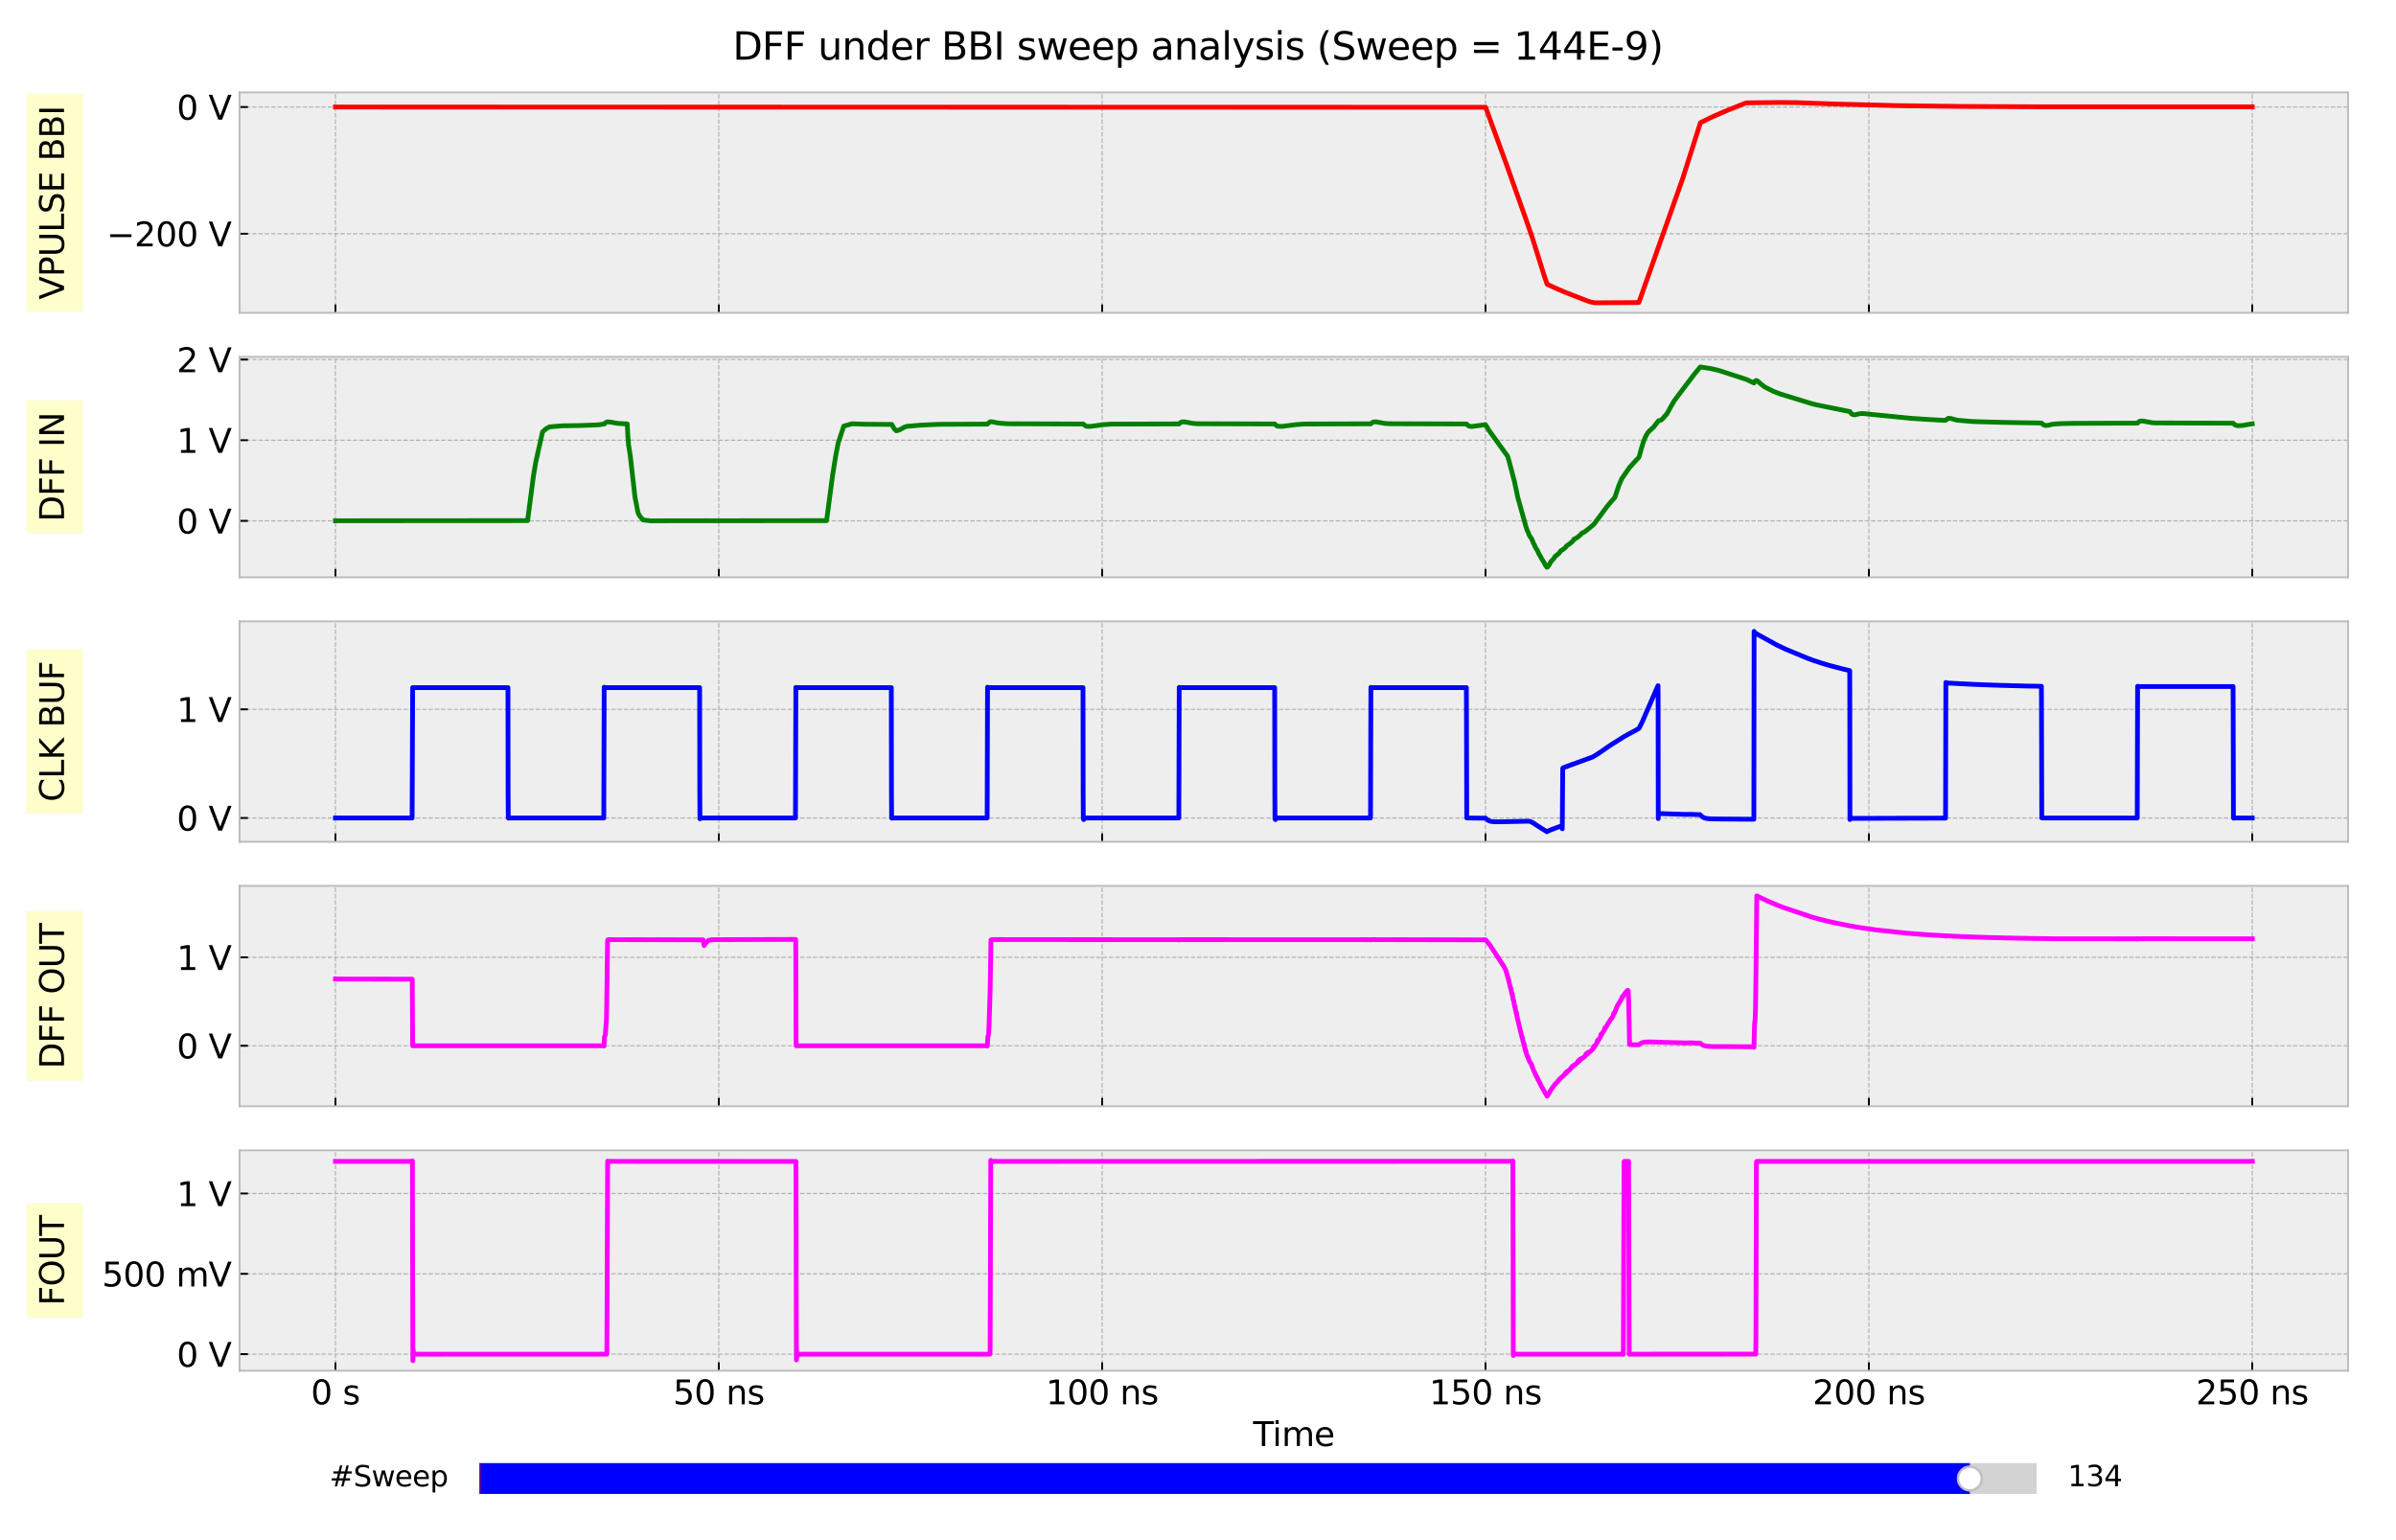 <?xml version="1.0" encoding="utf-8" standalone="no"?>
<!DOCTYPE svg PUBLIC "-//W3C//DTD SVG 1.1//EN"
  "http://www.w3.org/Graphics/SVG/1.1/DTD/svg11.dtd">
<svg xmlns:xlink="http://www.w3.org/1999/xlink" width="1008pt" height="648pt" viewBox="0 0 1008 648" xmlns="http://www.w3.org/2000/svg" version="1.1">
 <defs>
  <style type="text/css">*{stroke-linejoin: round; stroke-linecap: butt}</style>
 </defs>
 <g id="figure_1">
  <g id="patch_1">
   <path d="M 0 648 
L 1008 648 
L 1008 0 
L 0 0 
z
" style="fill: #ffffff"/>
  </g>
  <g id="axes_1">
   <g id="patch_2">
    <path d="M 100.8 131.611 
L 987.84 131.611 
L 987.84 38.88 
L 100.8 38.88 
z
" style="fill: #eeeeee"/>
   </g>
   <g id="matplotlib.axis_1">
    <g id="xtick_1">
     <g id="line2d_1">
      <path d="M 141.12 131.611 
L 141.12 38.88 
" clip-path="url(#p5fd3d8a947)" style="fill: none; stroke-dasharray: 1.85,0.8; stroke-dashoffset: 0; stroke: #b2b2b2; stroke-width: 0.5"/>
     </g>
     <g id="line2d_2">
      <defs>
       <path id="m86d7e9ed21" d="M 0 0 
L 0 -3.5 
" style="stroke: #000000; stroke-width: 0.8"/>
      </defs>
      <g>
       <use xlink:href="#m86d7e9ed21" x="141.12" y="131.611" style="stroke: #000000; stroke-width: 0.8"/>
      </g>
     </g>
    </g>
    <g id="xtick_2">
     <g id="line2d_3">
      <path d="M 302.4 131.611 
L 302.4 38.88 
" clip-path="url(#p5fd3d8a947)" style="fill: none; stroke-dasharray: 1.85,0.8; stroke-dashoffset: 0; stroke: #b2b2b2; stroke-width: 0.5"/>
     </g>
     <g id="line2d_4">
      <g>
       <use xlink:href="#m86d7e9ed21" x="302.4" y="131.611" style="stroke: #000000; stroke-width: 0.8"/>
      </g>
     </g>
    </g>
    <g id="xtick_3">
     <g id="line2d_5">
      <path d="M 463.68 131.611 
L 463.68 38.88 
" clip-path="url(#p5fd3d8a947)" style="fill: none; stroke-dasharray: 1.85,0.8; stroke-dashoffset: 0; stroke: #b2b2b2; stroke-width: 0.5"/>
     </g>
     <g id="line2d_6">
      <g>
       <use xlink:href="#m86d7e9ed21" x="463.68" y="131.611" style="stroke: #000000; stroke-width: 0.8"/>
      </g>
     </g>
    </g>
    <g id="xtick_4">
     <g id="line2d_7">
      <path d="M 624.96 131.611 
L 624.96 38.88 
" clip-path="url(#p5fd3d8a947)" style="fill: none; stroke-dasharray: 1.85,0.8; stroke-dashoffset: 0; stroke: #b2b2b2; stroke-width: 0.5"/>
     </g>
     <g id="line2d_8">
      <g>
       <use xlink:href="#m86d7e9ed21" x="624.96" y="131.611" style="stroke: #000000; stroke-width: 0.8"/>
      </g>
     </g>
    </g>
    <g id="xtick_5">
     <g id="line2d_9">
      <path d="M 786.24 131.611 
L 786.24 38.88 
" clip-path="url(#p5fd3d8a947)" style="fill: none; stroke-dasharray: 1.85,0.8; stroke-dashoffset: 0; stroke: #b2b2b2; stroke-width: 0.5"/>
     </g>
     <g id="line2d_10">
      <g>
       <use xlink:href="#m86d7e9ed21" x="786.24" y="131.611" style="stroke: #000000; stroke-width: 0.8"/>
      </g>
     </g>
    </g>
    <g id="xtick_6">
     <g id="line2d_11">
      <path d="M 947.52 131.611 
L 947.52 38.88 
" clip-path="url(#p5fd3d8a947)" style="fill: none; stroke-dasharray: 1.85,0.8; stroke-dashoffset: 0; stroke: #b2b2b2; stroke-width: 0.5"/>
     </g>
     <g id="line2d_12">
      <g>
       <use xlink:href="#m86d7e9ed21" x="947.52" y="131.611" style="stroke: #000000; stroke-width: 0.8"/>
      </g>
     </g>
    </g>
   </g>
   <g id="matplotlib.axis_2">
    <g id="ytick_1">
     <g id="line2d_13">
      <path d="M 100.8 98.34 
L 987.84 98.34 
" clip-path="url(#p5fd3d8a947)" style="fill: none; stroke-dasharray: 1.85,0.8; stroke-dashoffset: 0; stroke: #b2b2b2; stroke-width: 0.5"/>
     </g>
     <g id="line2d_14">
      <defs>
       <path id="mf9ce77aa29" d="M 0 0 
L 3.5 0 
" style="stroke: #000000; stroke-width: 0.8"/>
      </defs>
      <g>
       <use xlink:href="#mf9ce77aa29" x="100.8" y="98.34" style="stroke: #000000; stroke-width: 0.8"/>
      </g>
     </g>
     <g id="text_1">
      <!-- −200 V -->
      <g transform="translate(44.82 103.659) scale(0.14 -0.14)">
       <defs>
        <path id="DejaVuSans-2212" d="M 678 2272 
L 4684 2272 
L 4684 1741 
L 678 1741 
L 678 2272 
z
" transform="scale(0.016)"/>
        <path id="DejaVuSans-32" d="M 1228 531 
L 3431 531 
L 3431 0 
L 469 0 
L 469 531 
Q 828 903 1448 1529 
Q 2069 2156 2228 2338 
Q 2531 2678 2651 2914 
Q 2772 3150 2772 3378 
Q 2772 3750 2511 3984 
Q 2250 4219 1831 4219 
Q 1534 4219 1204 4116 
Q 875 4013 500 3803 
L 500 4441 
Q 881 4594 1212 4672 
Q 1544 4750 1819 4750 
Q 2544 4750 2975 4387 
Q 3406 4025 3406 3419 
Q 3406 3131 3298 2873 
Q 3191 2616 2906 2266 
Q 2828 2175 2409 1742 
Q 1991 1309 1228 531 
z
" transform="scale(0.016)"/>
        <path id="DejaVuSans-30" d="M 2034 4250 
Q 1547 4250 1301 3770 
Q 1056 3291 1056 2328 
Q 1056 1369 1301 889 
Q 1547 409 2034 409 
Q 2525 409 2770 889 
Q 3016 1369 3016 2328 
Q 3016 3291 2770 3770 
Q 2525 4250 2034 4250 
z
M 2034 4750 
Q 2819 4750 3233 4129 
Q 3647 3509 3647 2328 
Q 3647 1150 3233 529 
Q 2819 -91 2034 -91 
Q 1250 -91 836 529 
Q 422 1150 422 2328 
Q 422 3509 836 4129 
Q 1250 4750 2034 4750 
z
" transform="scale(0.016)"/>
        <path id="DejaVuSans-20" transform="scale(0.016)"/>
        <path id="DejaVuSans-56" d="M 1831 0 
L 50 4666 
L 709 4666 
L 2188 738 
L 3669 4666 
L 4325 4666 
L 2547 0 
L 1831 0 
z
" transform="scale(0.016)"/>
       </defs>
       <use xlink:href="#DejaVuSans-2212"/>
       <use xlink:href="#DejaVuSans-32" x="83.789"/>
       <use xlink:href="#DejaVuSans-30" x="147.412"/>
       <use xlink:href="#DejaVuSans-30" x="211.035"/>
       <use xlink:href="#DejaVuSans-20" x="274.658"/>
       <use xlink:href="#DejaVuSans-56" x="306.445"/>
      </g>
     </g>
    </g>
    <g id="ytick_2">
     <g id="line2d_15">
      <path d="M 100.8 45.027 
L 987.84 45.027 
" clip-path="url(#p5fd3d8a947)" style="fill: none; stroke-dasharray: 1.85,0.8; stroke-dashoffset: 0; stroke: #b2b2b2; stroke-width: 0.5"/>
     </g>
     <g id="line2d_16">
      <g>
       <use xlink:href="#mf9ce77aa29" x="100.8" y="45.027" style="stroke: #000000; stroke-width: 0.8"/>
      </g>
     </g>
     <g id="text_2">
      <!-- 0 V -->
      <g transform="translate(74.366 50.346) scale(0.14 -0.14)">
       <use xlink:href="#DejaVuSans-30"/>
       <use xlink:href="#DejaVuSans-20" x="63.623"/>
       <use xlink:href="#DejaVuSans-56" x="95.41"/>
      </g>
     </g>
    </g>
    <g id="text_3">
     <g id="patch_3">
      <path d="M 34.877 131.08 
L 34.877 39.411 
L 11.247 39.411 
L 11.247 131.08 
z
" style="fill: #ffff00; opacity: 0.2; stroke: #eeeeee; stroke-width: 0.5; stroke-linejoin: miter"/>
     </g>
     <!-- VPULSE BBI -->
     <g transform="translate(26.925 126.04) rotate(-90) scale(0.14 -0.14)">
      <defs>
       <path id="DejaVuSans-50" d="M 1259 4147 
L 1259 2394 
L 2053 2394 
Q 2494 2394 2734 2622 
Q 2975 2850 2975 3272 
Q 2975 3691 2734 3919 
Q 2494 4147 2053 4147 
L 1259 4147 
z
M 628 4666 
L 2053 4666 
Q 2838 4666 3239 4311 
Q 3641 3956 3641 3272 
Q 3641 2581 3239 2228 
Q 2838 1875 2053 1875 
L 1259 1875 
L 1259 0 
L 628 0 
L 628 4666 
z
" transform="scale(0.016)"/>
       <path id="DejaVuSans-55" d="M 556 4666 
L 1191 4666 
L 1191 1831 
Q 1191 1081 1462 751 
Q 1734 422 2344 422 
Q 2950 422 3222 751 
Q 3494 1081 3494 1831 
L 3494 4666 
L 4128 4666 
L 4128 1753 
Q 4128 841 3676 375 
Q 3225 -91 2344 -91 
Q 1459 -91 1007 375 
Q 556 841 556 1753 
L 556 4666 
z
" transform="scale(0.016)"/>
       <path id="DejaVuSans-4c" d="M 628 4666 
L 1259 4666 
L 1259 531 
L 3531 531 
L 3531 0 
L 628 0 
L 628 4666 
z
" transform="scale(0.016)"/>
       <path id="DejaVuSans-53" d="M 3425 4513 
L 3425 3897 
Q 3066 4069 2747 4153 
Q 2428 4238 2131 4238 
Q 1616 4238 1336 4038 
Q 1056 3838 1056 3469 
Q 1056 3159 1242 3001 
Q 1428 2844 1947 2747 
L 2328 2669 
Q 3034 2534 3370 2195 
Q 3706 1856 3706 1288 
Q 3706 609 3251 259 
Q 2797 -91 1919 -91 
Q 1588 -91 1214 -16 
Q 841 59 441 206 
L 441 856 
Q 825 641 1194 531 
Q 1563 422 1919 422 
Q 2459 422 2753 634 
Q 3047 847 3047 1241 
Q 3047 1584 2836 1778 
Q 2625 1972 2144 2069 
L 1759 2144 
Q 1053 2284 737 2584 
Q 422 2884 422 3419 
Q 422 4038 858 4394 
Q 1294 4750 2059 4750 
Q 2388 4750 2728 4690 
Q 3069 4631 3425 4513 
z
" transform="scale(0.016)"/>
       <path id="DejaVuSans-45" d="M 628 4666 
L 3578 4666 
L 3578 4134 
L 1259 4134 
L 1259 2753 
L 3481 2753 
L 3481 2222 
L 1259 2222 
L 1259 531 
L 3634 531 
L 3634 0 
L 628 0 
L 628 4666 
z
" transform="scale(0.016)"/>
       <path id="DejaVuSans-42" d="M 1259 2228 
L 1259 519 
L 2272 519 
Q 2781 519 3026 730 
Q 3272 941 3272 1375 
Q 3272 1813 3026 2020 
Q 2781 2228 2272 2228 
L 1259 2228 
z
M 1259 4147 
L 1259 2741 
L 2194 2741 
Q 2656 2741 2882 2914 
Q 3109 3088 3109 3444 
Q 3109 3797 2882 3972 
Q 2656 4147 2194 4147 
L 1259 4147 
z
M 628 4666 
L 2241 4666 
Q 2963 4666 3353 4366 
Q 3744 4066 3744 3513 
Q 3744 3084 3544 2831 
Q 3344 2578 2956 2516 
Q 3422 2416 3680 2098 
Q 3938 1781 3938 1306 
Q 3938 681 3513 340 
Q 3088 0 2303 0 
L 628 0 
L 628 4666 
z
" transform="scale(0.016)"/>
       <path id="DejaVuSans-49" d="M 628 4666 
L 1259 4666 
L 1259 0 
L 628 0 
L 628 4666 
z
" transform="scale(0.016)"/>
      </defs>
      <use xlink:href="#DejaVuSans-56"/>
      <use xlink:href="#DejaVuSans-50" x="68.408"/>
      <use xlink:href="#DejaVuSans-55" x="128.711"/>
      <use xlink:href="#DejaVuSans-4c" x="201.904"/>
      <use xlink:href="#DejaVuSans-53" x="257.617"/>
      <use xlink:href="#DejaVuSans-45" x="321.094"/>
      <use xlink:href="#DejaVuSans-20" x="384.277"/>
      <use xlink:href="#DejaVuSans-42" x="416.064"/>
      <use xlink:href="#DejaVuSans-42" x="484.668"/>
      <use xlink:href="#DejaVuSans-49" x="553.271"/>
     </g>
    </g>
   </g>
   <g id="line2d_17">
    <path d="M 141.12 45.027 
L 624.992 45.136 
L 625.476 46.426 
L 633.701 69.007 
L 641.12 89.864 
L 642.733 94.441 
L 644.539 99.673 
L 648.023 110.808 
L 649.604 115.851 
L 650.862 119.567 
L 652.087 120.153 
L 652.926 120.545 
L 653.958 121.017 
L 654.539 121.273 
L 655.41 121.657 
L 655.99 121.913 
L 656.829 122.27 
L 658.409 122.936 
L 659.055 123.203 
L 660.151 123.629 
L 660.893 123.923 
L 661.99 124.349 
L 662.893 124.677 
L 663.57 124.944 
L 664.377 125.255 
L 665.732 125.805 
L 668.377 126.791 
L 668.989 127.023 
L 670.925 127.396 
L 689.407 127.289 
L 689.633 126.802 
L 707.922 75.088 
L 711.664 63.292 
L 715.374 51.618 
L 719.986 49.341 
L 725.341 46.985 
L 734.05 43.484 
L 734.921 43.269 
L 749.21 43.108 
L 756.016 43.185 
L 771.37 43.746 
L 799.142 44.461 
L 824.786 44.774 
L 860.397 44.946 
L 908.426 44.954 
L 947.52 44.954 
L 947.52 44.954 
" clip-path="url(#p5fd3d8a947)" style="fill: none; stroke: #ff0000; stroke-width: 2; stroke-linecap: square"/>
   </g>
   <g id="patch_4">
    <path d="M 100.8 131.611 
L 100.8 38.88 
" style="fill: none; stroke: #bcbcbc; stroke-width: 0.8; stroke-linejoin: miter; stroke-linecap: square"/>
   </g>
   <g id="patch_5">
    <path d="M 987.84 131.611 
L 987.84 38.88 
" style="fill: none; stroke: #bcbcbc; stroke-width: 0.8; stroke-linejoin: miter; stroke-linecap: square"/>
   </g>
   <g id="patch_6">
    <path d="M 100.8 131.611 
L 987.84 131.611 
" style="fill: none; stroke: #bcbcbc; stroke-width: 0.8; stroke-linejoin: miter; stroke-linecap: square"/>
   </g>
   <g id="patch_7">
    <path d="M 100.8 38.88 
L 987.84 38.88 
" style="fill: none; stroke: #bcbcbc; stroke-width: 0.8; stroke-linejoin: miter; stroke-linecap: square"/>
   </g>
  </g>
  <g id="axes_2">
   <g id="patch_8">
    <path d="M 100.8 242.888 
L 987.84 242.888 
L 987.84 150.157 
L 100.8 150.157 
z
" style="fill: #eeeeee"/>
   </g>
   <g id="matplotlib.axis_3">
    <g id="xtick_7">
     <g id="line2d_18">
      <path d="M 141.12 242.888 
L 141.12 150.157 
" clip-path="url(#p5a0e610734)" style="fill: none; stroke-dasharray: 1.85,0.8; stroke-dashoffset: 0; stroke: #b2b2b2; stroke-width: 0.5"/>
     </g>
     <g id="line2d_19">
      <g>
       <use xlink:href="#m86d7e9ed21" x="141.12" y="242.888" style="stroke: #000000; stroke-width: 0.8"/>
      </g>
     </g>
    </g>
    <g id="xtick_8">
     <g id="line2d_20">
      <path d="M 302.4 242.888 
L 302.4 150.157 
" clip-path="url(#p5a0e610734)" style="fill: none; stroke-dasharray: 1.85,0.8; stroke-dashoffset: 0; stroke: #b2b2b2; stroke-width: 0.5"/>
     </g>
     <g id="line2d_21">
      <g>
       <use xlink:href="#m86d7e9ed21" x="302.4" y="242.888" style="stroke: #000000; stroke-width: 0.8"/>
      </g>
     </g>
    </g>
    <g id="xtick_9">
     <g id="line2d_22">
      <path d="M 463.68 242.888 
L 463.68 150.157 
" clip-path="url(#p5a0e610734)" style="fill: none; stroke-dasharray: 1.85,0.8; stroke-dashoffset: 0; stroke: #b2b2b2; stroke-width: 0.5"/>
     </g>
     <g id="line2d_23">
      <g>
       <use xlink:href="#m86d7e9ed21" x="463.68" y="242.888" style="stroke: #000000; stroke-width: 0.8"/>
      </g>
     </g>
    </g>
    <g id="xtick_10">
     <g id="line2d_24">
      <path d="M 624.96 242.888 
L 624.96 150.157 
" clip-path="url(#p5a0e610734)" style="fill: none; stroke-dasharray: 1.85,0.8; stroke-dashoffset: 0; stroke: #b2b2b2; stroke-width: 0.5"/>
     </g>
     <g id="line2d_25">
      <g>
       <use xlink:href="#m86d7e9ed21" x="624.96" y="242.888" style="stroke: #000000; stroke-width: 0.8"/>
      </g>
     </g>
    </g>
    <g id="xtick_11">
     <g id="line2d_26">
      <path d="M 786.24 242.888 
L 786.24 150.157 
" clip-path="url(#p5a0e610734)" style="fill: none; stroke-dasharray: 1.85,0.8; stroke-dashoffset: 0; stroke: #b2b2b2; stroke-width: 0.5"/>
     </g>
     <g id="line2d_27">
      <g>
       <use xlink:href="#m86d7e9ed21" x="786.24" y="242.888" style="stroke: #000000; stroke-width: 0.8"/>
      </g>
     </g>
    </g>
    <g id="xtick_12">
     <g id="line2d_28">
      <path d="M 947.52 242.888 
L 947.52 150.157 
" clip-path="url(#p5a0e610734)" style="fill: none; stroke-dasharray: 1.85,0.8; stroke-dashoffset: 0; stroke: #b2b2b2; stroke-width: 0.5"/>
     </g>
     <g id="line2d_29">
      <g>
       <use xlink:href="#m86d7e9ed21" x="947.52" y="242.888" style="stroke: #000000; stroke-width: 0.8"/>
      </g>
     </g>
    </g>
   </g>
   <g id="matplotlib.axis_4">
    <g id="ytick_3">
     <g id="line2d_30">
      <path d="M 100.8 219.146 
L 987.84 219.146 
" clip-path="url(#p5a0e610734)" style="fill: none; stroke-dasharray: 1.85,0.8; stroke-dashoffset: 0; stroke: #b2b2b2; stroke-width: 0.5"/>
     </g>
     <g id="line2d_31">
      <g>
       <use xlink:href="#mf9ce77aa29" x="100.8" y="219.146" style="stroke: #000000; stroke-width: 0.8"/>
      </g>
     </g>
     <g id="text_4">
      <!-- 0 V -->
      <g transform="translate(74.366 224.465) scale(0.14 -0.14)">
       <use xlink:href="#DejaVuSans-30"/>
       <use xlink:href="#DejaVuSans-20" x="63.623"/>
       <use xlink:href="#DejaVuSans-56" x="95.41"/>
      </g>
     </g>
    </g>
    <g id="ytick_4">
     <g id="line2d_32">
      <path d="M 100.8 185.215 
L 987.84 185.215 
" clip-path="url(#p5a0e610734)" style="fill: none; stroke-dasharray: 1.85,0.8; stroke-dashoffset: 0; stroke: #b2b2b2; stroke-width: 0.5"/>
     </g>
     <g id="line2d_33">
      <g>
       <use xlink:href="#mf9ce77aa29" x="100.8" y="185.215" style="stroke: #000000; stroke-width: 0.8"/>
      </g>
     </g>
     <g id="text_5">
      <!-- 1 V -->
      <g transform="translate(74.366 190.534) scale(0.14 -0.14)">
       <defs>
        <path id="DejaVuSans-31" d="M 794 531 
L 1825 531 
L 1825 4091 
L 703 3866 
L 703 4441 
L 1819 4666 
L 2450 4666 
L 2450 531 
L 3481 531 
L 3481 0 
L 794 0 
L 794 531 
z
" transform="scale(0.016)"/>
       </defs>
       <use xlink:href="#DejaVuSans-31"/>
       <use xlink:href="#DejaVuSans-20" x="63.623"/>
       <use xlink:href="#DejaVuSans-56" x="95.41"/>
      </g>
     </g>
    </g>
    <g id="ytick_5">
     <g id="line2d_34">
      <path d="M 100.8 151.285 
L 987.84 151.285 
" clip-path="url(#p5a0e610734)" style="fill: none; stroke-dasharray: 1.85,0.8; stroke-dashoffset: 0; stroke: #b2b2b2; stroke-width: 0.5"/>
     </g>
     <g id="line2d_35">
      <g>
       <use xlink:href="#mf9ce77aa29" x="100.8" y="151.285" style="stroke: #000000; stroke-width: 0.8"/>
      </g>
     </g>
     <g id="text_6">
      <!-- 2 V -->
      <g transform="translate(74.366 156.603) scale(0.14 -0.14)">
       <use xlink:href="#DejaVuSans-32"/>
       <use xlink:href="#DejaVuSans-20" x="63.623"/>
       <use xlink:href="#DejaVuSans-56" x="95.41"/>
      </g>
     </g>
    </g>
    <g id="text_7">
     <g id="patch_9">
      <path d="M 34.877 224.532 
L 34.877 168.514 
L 11.247 168.514 
L 11.247 224.532 
z
" style="fill: #ffff00; opacity: 0.2; stroke: #eeeeee; stroke-width: 0.5; stroke-linejoin: miter"/>
     </g>
     <!-- DFF IN -->
     <g transform="translate(26.925 219.492) rotate(-90) scale(0.14 -0.14)">
      <defs>
       <path id="DejaVuSans-44" d="M 1259 4147 
L 1259 519 
L 2022 519 
Q 2988 519 3436 956 
Q 3884 1394 3884 2338 
Q 3884 3275 3436 3711 
Q 2988 4147 2022 4147 
L 1259 4147 
z
M 628 4666 
L 1925 4666 
Q 3281 4666 3915 4102 
Q 4550 3538 4550 2338 
Q 4550 1131 3912 565 
Q 3275 0 1925 0 
L 628 0 
L 628 4666 
z
" transform="scale(0.016)"/>
       <path id="DejaVuSans-46" d="M 628 4666 
L 3309 4666 
L 3309 4134 
L 1259 4134 
L 1259 2759 
L 3109 2759 
L 3109 2228 
L 1259 2228 
L 1259 0 
L 628 0 
L 628 4666 
z
" transform="scale(0.016)"/>
       <path id="DejaVuSans-4e" d="M 628 4666 
L 1478 4666 
L 3547 763 
L 3547 4666 
L 4159 4666 
L 4159 0 
L 3309 0 
L 1241 3903 
L 1241 0 
L 628 0 
L 628 4666 
z
" transform="scale(0.016)"/>
      </defs>
      <use xlink:href="#DejaVuSans-44"/>
      <use xlink:href="#DejaVuSans-46" x="77.002"/>
      <use xlink:href="#DejaVuSans-46" x="134.521"/>
      <use xlink:href="#DejaVuSans-20" x="192.041"/>
      <use xlink:href="#DejaVuSans-49" x="223.828"/>
      <use xlink:href="#DejaVuSans-4e" x="253.32"/>
     </g>
    </g>
   </g>
   <g id="line2d_36">
    <path d="M 141.12 219.097 
L 221.954 219.05 
L 224.437 200.144 
L 225.405 194.393 
L 228.243 181.748 
L 229.598 180.479 
L 231.179 179.607 
L 236.533 179.152 
L 243.533 179.043 
L 244.952 179.003 
L 248.145 178.894 
L 249.79 178.83 
L 251.887 178.721 
L 254.242 178.375 
L 254.758 177.839 
L 255.5 177.499 
L 256.338 177.513 
L 259.79 178.127 
L 262.467 178.3 
L 263.886 178.348 
L 264.144 183.58 
L 264.435 187.14 
L 265.177 191.882 
L 267.144 209.193 
L 268.402 215.692 
L 269.047 216.974 
L 270.467 218.734 
L 273.724 219.148 
L 282.53 219.101 
L 297.046 219.09 
L 305.851 219.096 
L 347.752 219.052 
L 350.236 200.184 
L 351.623 191.558 
L 352.655 186.274 
L 354.977 179.288 
L 358.493 178.29 
L 360.203 178.361 
L 363.009 178.47 
L 364.332 178.5 
L 375.17 178.572 
L 375.718 179.562 
L 376.169 180.312 
L 377.008 181.218 
L 377.524 181.167 
L 378.427 180.876 
L 380.427 179.739 
L 381.588 179.366 
L 387.169 178.887 
L 389.588 178.779 
L 391.685 178.667 
L 394.233 178.558 
L 395.62 178.521 
L 415.361 178.436 
L 416.489 177.506 
L 417.038 177.442 
L 417.909 177.55 
L 419.167 177.832 
L 420.909 178.086 
L 423.941 178.297 
L 455.713 178.402 
L 456.809 179.291 
L 457.261 179.362 
L 458.68 179.406 
L 462.68 178.877 
L 464.132 178.684 
L 467.486 178.439 
L 496.065 178.358 
L 496.581 177.818 
L 497.258 177.513 
L 498.355 177.499 
L 502.065 178.168 
L 504.194 178.283 
L 536.321 178.385 
L 536.482 178.562 
L 536.966 179.05 
L 537.611 179.332 
L 539.32 179.406 
L 544.352 178.768 
L 545.546 178.629 
L 548.771 178.399 
L 576.737 178.314 
L 577.221 177.818 
L 577.898 177.513 
L 578.995 177.499 
L 582.705 178.168 
L 584.834 178.283 
L 616.961 178.385 
L 617.09 178.517 
L 617.606 179.05 
L 618.283 179.355 
L 619.186 179.44 
L 623.089 178.921 
L 624.702 178.694 
L 625.025 178.738 
L 625.508 179.579 
L 626.444 181.117 
L 634.25 191.934 
L 634.83 193.865 
L 637.088 202.43 
L 637.927 206.387 
L 637.991 206.613 
L 638.508 209.186 
L 641.894 221.339 
L 642.056 221.839 
L 642.443 223.072 
L 642.894 223.93 
L 643.314 225.125 
L 643.765 225.89 
L 644.217 226.382 
L 644.572 227.183 
L 645.249 228.809 
L 645.346 228.912 
L 645.443 229.092 
L 645.862 230.083 
L 646.281 230.847 
L 646.668 231.365 
L 647.088 232.288 
L 647.507 233.214 
L 647.765 233.58 
L 648.507 234.94 
L 648.958 235.692 
L 649.7 236.856 
L 650.087 237.703 
L 650.797 238.673 
L 651.152 238.451 
L 651.474 238.043 
L 651.732 237.696 
L 652.12 236.936 
L 652.442 236.317 
L 652.571 236.228 
L 652.829 235.949 
L 653.055 235.718 
L 653.603 235.118 
L 654.281 234.023 
L 654.571 233.897 
L 654.765 233.729 
L 655.99 232.662 
L 656.539 231.794 
L 656.861 231.614 
L 657.055 231.522 
L 657.41 231.27 
L 657.99 230.868 
L 658.829 230.082 
L 659.055 229.692 
L 659.087 229.706 
L 660.087 228.932 
L 660.409 228.774 
L 661.732 227.627 
L 662.216 226.806 
L 662.506 226.715 
L 662.667 226.67 
L 663.699 226.04 
L 665.054 224.875 
L 665.409 224.357 
L 665.57 224.317 
L 666.667 223.778 
L 667.538 223.11 
L 669.118 221.826 
L 670.538 220.593 
L 671.763 218.954 
L 672.473 218.013 
L 674.86 214.754 
L 676.021 213.194 
L 677.376 211.564 
L 679.344 209.302 
L 679.827 207.913 
L 681.085 204.162 
L 682.311 201.353 
L 685.601 196.629 
L 687.988 193.988 
L 689.407 192.492 
L 689.73 191.695 
L 690.536 188.68 
L 691.472 185.642 
L 692.343 183.573 
L 693.214 182.08 
L 693.891 181.327 
L 695.665 179.702 
L 697.762 177.007 
L 698.729 176.797 
L 699.375 176.261 
L 701.245 174.134 
L 702.02 172.807 
L 703.149 170.686 
L 704.407 168.542 
L 708.6 162.987 
L 709.148 162.251 
L 712.761 157.497 
L 715.341 154.386 
L 717.502 154.729 
L 719.889 155.088 
L 723.276 155.913 
L 734.759 159.652 
L 736.63 160.558 
L 737.921 161.131 
L 738.017 160.934 
L 738.372 160.31 
L 738.662 160.1 
L 738.953 160.083 
L 739.469 160.347 
L 740.695 161.481 
L 742.533 162.892 
L 746.275 164.738 
L 749.146 165.827 
L 762.145 169.814 
L 762.854 169.997 
L 764.467 170.391 
L 777.466 173.014 
L 778.273 173.167 
L 778.95 174.154 
L 779.531 174.449 
L 780.402 174.524 
L 781.24 174.327 
L 781.789 174.157 
L 783.143 173.981 
L 783.789 174.011 
L 784.434 174.045 
L 785.563 174.171 
L 786.563 174.279 
L 803.755 175.983 
L 804.303 176.023 
L 804.819 176.074 
L 805.529 176.105 
L 808.561 176.315 
L 809.206 176.356 
L 810.948 176.465 
L 813.206 176.594 
L 813.851 176.631 
L 814.303 176.661 
L 816.335 176.77 
L 817.109 176.794 
L 817.593 176.838 
L 818.302 176.868 
L 818.625 176.804 
L 819.335 176.146 
L 819.851 175.986 
L 820.786 176.095 
L 823.334 176.787 
L 829.463 177.323 
L 830.205 177.354 
L 833.043 177.459 
L 833.656 177.479 
L 837.946 177.588 
L 838.269 177.605 
L 842.623 177.713 
L 843.881 177.737 
L 849.3 177.846 
L 850.429 177.856 
L 857.687 177.964 
L 858.268 177.975 
L 858.977 178.063 
L 859.493 178.643 
L 860.203 178.969 
L 861.429 178.999 
L 863.235 178.545 
L 863.654 178.487 
L 864.751 178.368 
L 866.977 178.243 
L 871.589 178.134 
L 872.751 178.12 
L 899.265 178.019 
L 899.749 177.489 
L 900.362 177.17 
L 901.555 177.15 
L 905.523 177.873 
L 907.2 177.941 
L 939.521 178.049 
L 939.682 178.232 
L 940.166 178.718 
L 940.649 178.938 
L 941.553 179.115 
L 943.456 179.006 
L 946.423 178.494 
L 947.52 178.321 
L 947.52 178.321 
" clip-path="url(#p5a0e610734)" style="fill: none; stroke: #008000; stroke-width: 2; stroke-linecap: square"/>
   </g>
   <g id="patch_10">
    <path d="M 100.8 242.888 
L 100.8 150.157 
" style="fill: none; stroke: #bcbcbc; stroke-width: 0.8; stroke-linejoin: miter; stroke-linecap: square"/>
   </g>
   <g id="patch_11">
    <path d="M 987.84 242.888 
L 987.84 150.157 
" style="fill: none; stroke: #bcbcbc; stroke-width: 0.8; stroke-linejoin: miter; stroke-linecap: square"/>
   </g>
   <g id="patch_12">
    <path d="M 100.8 242.888 
L 987.84 242.888 
" style="fill: none; stroke: #bcbcbc; stroke-width: 0.8; stroke-linejoin: miter; stroke-linecap: square"/>
   </g>
   <g id="patch_13">
    <path d="M 100.8 150.157 
L 987.84 150.157 
" style="fill: none; stroke: #bcbcbc; stroke-width: 0.8; stroke-linejoin: miter; stroke-linecap: square"/>
   </g>
  </g>
  <g id="axes_3">
   <g id="patch_14">
    <path d="M 100.8 354.166 
L 987.84 354.166 
L 987.84 261.434 
L 100.8 261.434 
z
" style="fill: #eeeeee"/>
   </g>
   <g id="matplotlib.axis_5">
    <g id="xtick_13">
     <g id="line2d_37">
      <path d="M 141.12 354.166 
L 141.12 261.434 
" clip-path="url(#p3437f0d181)" style="fill: none; stroke-dasharray: 1.85,0.8; stroke-dashoffset: 0; stroke: #b2b2b2; stroke-width: 0.5"/>
     </g>
     <g id="line2d_38">
      <g>
       <use xlink:href="#m86d7e9ed21" x="141.12" y="354.166" style="stroke: #000000; stroke-width: 0.8"/>
      </g>
     </g>
    </g>
    <g id="xtick_14">
     <g id="line2d_39">
      <path d="M 302.4 354.166 
L 302.4 261.434 
" clip-path="url(#p3437f0d181)" style="fill: none; stroke-dasharray: 1.85,0.8; stroke-dashoffset: 0; stroke: #b2b2b2; stroke-width: 0.5"/>
     </g>
     <g id="line2d_40">
      <g>
       <use xlink:href="#m86d7e9ed21" x="302.4" y="354.166" style="stroke: #000000; stroke-width: 0.8"/>
      </g>
     </g>
    </g>
    <g id="xtick_15">
     <g id="line2d_41">
      <path d="M 463.68 354.166 
L 463.68 261.434 
" clip-path="url(#p3437f0d181)" style="fill: none; stroke-dasharray: 1.85,0.8; stroke-dashoffset: 0; stroke: #b2b2b2; stroke-width: 0.5"/>
     </g>
     <g id="line2d_42">
      <g>
       <use xlink:href="#m86d7e9ed21" x="463.68" y="354.166" style="stroke: #000000; stroke-width: 0.8"/>
      </g>
     </g>
    </g>
    <g id="xtick_16">
     <g id="line2d_43">
      <path d="M 624.96 354.166 
L 624.96 261.434 
" clip-path="url(#p3437f0d181)" style="fill: none; stroke-dasharray: 1.85,0.8; stroke-dashoffset: 0; stroke: #b2b2b2; stroke-width: 0.5"/>
     </g>
     <g id="line2d_44">
      <g>
       <use xlink:href="#m86d7e9ed21" x="624.96" y="354.166" style="stroke: #000000; stroke-width: 0.8"/>
      </g>
     </g>
    </g>
    <g id="xtick_17">
     <g id="line2d_45">
      <path d="M 786.24 354.166 
L 786.24 261.434 
" clip-path="url(#p3437f0d181)" style="fill: none; stroke-dasharray: 1.85,0.8; stroke-dashoffset: 0; stroke: #b2b2b2; stroke-width: 0.5"/>
     </g>
     <g id="line2d_46">
      <g>
       <use xlink:href="#m86d7e9ed21" x="786.24" y="354.166" style="stroke: #000000; stroke-width: 0.8"/>
      </g>
     </g>
    </g>
    <g id="xtick_18">
     <g id="line2d_47">
      <path d="M 947.52 354.166 
L 947.52 261.434 
" clip-path="url(#p3437f0d181)" style="fill: none; stroke-dasharray: 1.85,0.8; stroke-dashoffset: 0; stroke: #b2b2b2; stroke-width: 0.5"/>
     </g>
     <g id="line2d_48">
      <g>
       <use xlink:href="#m86d7e9ed21" x="947.52" y="354.166" style="stroke: #000000; stroke-width: 0.8"/>
      </g>
     </g>
    </g>
   </g>
   <g id="matplotlib.axis_6">
    <g id="ytick_6">
     <g id="line2d_49">
      <path d="M 100.8 344.159 
L 987.84 344.159 
" clip-path="url(#p3437f0d181)" style="fill: none; stroke-dasharray: 1.85,0.8; stroke-dashoffset: 0; stroke: #b2b2b2; stroke-width: 0.5"/>
     </g>
     <g id="line2d_50">
      <g>
       <use xlink:href="#mf9ce77aa29" x="100.8" y="344.159" style="stroke: #000000; stroke-width: 0.8"/>
      </g>
     </g>
     <g id="text_8">
      <!-- 0 V -->
      <g transform="translate(74.366 349.478) scale(0.14 -0.14)">
       <use xlink:href="#DejaVuSans-30"/>
       <use xlink:href="#DejaVuSans-20" x="63.623"/>
       <use xlink:href="#DejaVuSans-56" x="95.41"/>
      </g>
     </g>
    </g>
    <g id="ytick_7">
     <g id="line2d_51">
      <path d="M 100.8 298.448 
L 987.84 298.448 
" clip-path="url(#p3437f0d181)" style="fill: none; stroke-dasharray: 1.85,0.8; stroke-dashoffset: 0; stroke: #b2b2b2; stroke-width: 0.5"/>
     </g>
     <g id="line2d_52">
      <g>
       <use xlink:href="#mf9ce77aa29" x="100.8" y="298.448" style="stroke: #000000; stroke-width: 0.8"/>
      </g>
     </g>
     <g id="text_9">
      <!-- 1 V -->
      <g transform="translate(74.366 303.767) scale(0.14 -0.14)">
       <use xlink:href="#DejaVuSans-31"/>
       <use xlink:href="#DejaVuSans-20" x="63.623"/>
       <use xlink:href="#DejaVuSans-56" x="95.41"/>
      </g>
     </g>
    </g>
    <g id="text_10">
     <g id="patch_15">
      <path d="M 34.877 342.395 
L 34.877 273.205 
L 11.247 273.205 
L 11.247 342.395 
z
" style="fill: #ffff00; opacity: 0.2; stroke: #eeeeee; stroke-width: 0.5; stroke-linejoin: miter"/>
     </g>
     <!-- CLK BUF -->
     <g transform="translate(26.925 337.355) rotate(-90) scale(0.14 -0.14)">
      <defs>
       <path id="DejaVuSans-43" d="M 4122 4306 
L 4122 3641 
Q 3803 3938 3442 4084 
Q 3081 4231 2675 4231 
Q 1875 4231 1450 3742 
Q 1025 3253 1025 2328 
Q 1025 1406 1450 917 
Q 1875 428 2675 428 
Q 3081 428 3442 575 
Q 3803 722 4122 1019 
L 4122 359 
Q 3791 134 3420 21 
Q 3050 -91 2638 -91 
Q 1578 -91 968 557 
Q 359 1206 359 2328 
Q 359 3453 968 4101 
Q 1578 4750 2638 4750 
Q 3056 4750 3426 4639 
Q 3797 4528 4122 4306 
z
" transform="scale(0.016)"/>
       <path id="DejaVuSans-4b" d="M 628 4666 
L 1259 4666 
L 1259 2694 
L 3353 4666 
L 4166 4666 
L 1850 2491 
L 4331 0 
L 3500 0 
L 1259 2247 
L 1259 0 
L 628 0 
L 628 4666 
z
" transform="scale(0.016)"/>
      </defs>
      <use xlink:href="#DejaVuSans-43"/>
      <use xlink:href="#DejaVuSans-4c" x="69.824"/>
      <use xlink:href="#DejaVuSans-4b" x="125.537"/>
      <use xlink:href="#DejaVuSans-20" x="191.113"/>
      <use xlink:href="#DejaVuSans-42" x="222.9"/>
      <use xlink:href="#DejaVuSans-55" x="291.504"/>
      <use xlink:href="#DejaVuSans-46" x="364.697"/>
     </g>
    </g>
   </g>
   <g id="line2d_53">
    <path d="M 141.12 344.158 
L 173.376 344.158 
L 173.602 289.305 
L 213.696 289.305 
L 213.761 333.06 
L 213.825 344.138 
L 213.89 344.073 
L 213.954 344.255 
L 214.019 344.164 
L 215.277 344.156 
L 222.953 344.158 
L 254.016 344.158 
L 254.177 289.136 
L 254.242 289.429 
L 254.403 289.296 
L 254.822 289.305 
L 294.336 289.305 
L 294.401 333.022 
L 294.465 344.5 
L 294.53 343.706 
L 294.626 344.231 
L 294.659 344.199 
L 294.852 344.118 
L 295.207 344.176 
L 295.497 344.158 
L 319.205 344.158 
L 334.656 344.158 
L 334.817 289.223 
L 334.882 289.324 
L 335.172 289.31 
L 374.976 289.305 
L 375.041 333.064 
L 375.105 344.16 
L 375.17 344.067 
L 375.234 344.248 
L 375.299 344.164 
L 376.621 344.155 
L 384.556 344.158 
L 415.296 344.158 
L 415.457 289.136 
L 415.522 289.429 
L 415.683 289.292 
L 416.554 289.305 
L 455.616 289.305 
L 455.681 333.024 
L 455.745 344.506 
L 455.81 343.494 
L 455.906 344.83 
L 455.939 344.234 
L 456.132 344.132 
L 456.519 344.159 
L 488.033 344.158 
L 495.936 344.158 
L 496.097 289.214 
L 496.162 289.324 
L 497.065 289.305 
L 536.256 289.305 
L 536.321 333.024 
L 536.385 344.506 
L 536.45 343.495 
L 536.546 344.83 
L 536.579 344.234 
L 536.772 344.132 
L 537.159 344.159 
L 568.673 344.158 
L 576.576 344.158 
L 576.737 289.214 
L 576.802 289.324 
L 577.705 289.305 
L 616.896 289.305 
L 616.928 294.919 
L 617.057 344.136 
L 617.283 344.158 
L 625.025 344.244 
L 625.67 344.909 
L 626.412 345.339 
L 627.315 345.605 
L 628.669 345.75 
L 631.153 345.75 
L 643.314 345.514 
L 644.249 345.815 
L 645.217 346.385 
L 648.7 348.648 
L 650.797 349.95 
L 651.571 349.499 
L 651.732 349.45 
L 652.087 349.289 
L 654.829 348.24 
L 655.571 347.975 
L 655.894 347.854 
L 657.216 347.397 
L 657.248 348.708 
L 657.442 323.283 
L 657.571 323.087 
L 659.119 322.452 
L 659.151 322.537 
L 659.216 322.398 
L 659.345 322.42 
L 659.506 322.296 
L 659.538 322.333 
L 659.571 322.369 
L 659.635 322.291 
L 660.087 322.149 
L 661.442 321.564 
L 661.474 321.67 
L 661.538 321.569 
L 661.667 321.547 
L 661.958 321.452 
L 670.118 318.467 
L 670.344 318.315 
L 670.634 318.156 
L 671.441 317.665 
L 673.763 316.124 
L 677.15 313.764 
L 683.408 309.815 
L 688.375 307.126 
L 689.537 306.442 
L 690.924 303.677 
L 692.988 298.907 
L 697.181 289.26 
L 697.536 288.496 
L 697.568 293.237 
L 697.633 344.425 
L 697.697 342.151 
L 697.73 342.336 
L 697.826 342.273 
L 698.955 342.328 
L 709.406 342.663 
L 710.954 342.624 
L 715.245 342.771 
L 715.535 343.1 
L 716.18 343.684 
L 717.019 344.111 
L 718.019 344.365 
L 719.373 344.51 
L 722.373 344.575 
L 737.856 344.685 
L 737.921 291.362 
L 737.953 265.65 
L 738.05 266.125 
L 738.146 266.111 
L 738.179 266.139 
L 738.856 266.582 
L 739.566 267.003 
L 747.533 271.395 
L 750.146 272.625 
L 751.468 273.251 
L 760.467 276.968 
L 760.726 277.073 
L 762.564 277.745 
L 762.854 277.85 
L 764.048 278.248 
L 764.403 278.353 
L 765.596 278.75 
L 765.854 278.851 
L 766.274 278.979 
L 766.628 279.08 
L 767.048 279.208 
L 767.402 279.308 
L 767.919 279.482 
L 768.273 279.582 
L 768.693 279.71 
L 769.048 279.811 
L 769.467 279.939 
L 769.822 280.04 
L 770.177 280.122 
L 775.563 281.539 
L 776.015 281.639 
L 776.37 281.722 
L 778.176 282.161 
L 778.208 291.083 
L 778.273 344.809 
L 778.337 344.321 
L 786.046 344.312 
L 789.917 344.293 
L 818.496 344.213 
L 818.625 287.139 
L 818.722 287.344 
L 819.302 287.367 
L 819.528 287.385 
L 821.593 287.491 
L 821.947 287.523 
L 824.109 287.628 
L 824.463 287.66 
L 826.818 287.765 
L 827.173 287.797 
L 829.721 287.902 
L 830.076 287.934 
L 833.011 288.039 
L 833.366 288.071 
L 836.592 288.176 
L 836.946 288.208 
L 840.656 288.313 
L 841.011 288.345 
L 845.398 288.45 
L 845.752 288.482 
L 850.913 288.588 
L 851.268 288.62 
L 857.687 288.725 
L 858.042 288.757 
L 858.816 288.757 
L 858.848 293.826 
L 858.977 344.097 
L 859.106 344.173 
L 899.136 344.171 
L 899.297 288.757 
L 899.362 288.866 
L 900.265 288.848 
L 939.456 288.848 
L 939.488 297.09 
L 939.617 344.117 
L 939.65 344.25 
L 939.714 344.123 
L 939.746 344.082 
L 939.811 344.141 
L 940.004 344.198 
L 940.198 344.17 
L 945.327 344.171 
L 947.52 344.171 
L 947.52 344.171 
" clip-path="url(#p3437f0d181)" style="fill: none; stroke: #0000ff; stroke-width: 2; stroke-linecap: square"/>
   </g>
   <g id="patch_16">
    <path d="M 100.8 354.166 
L 100.8 261.434 
" style="fill: none; stroke: #bcbcbc; stroke-width: 0.8; stroke-linejoin: miter; stroke-linecap: square"/>
   </g>
   <g id="patch_17">
    <path d="M 987.84 354.166 
L 987.84 261.434 
" style="fill: none; stroke: #bcbcbc; stroke-width: 0.8; stroke-linejoin: miter; stroke-linecap: square"/>
   </g>
   <g id="patch_18">
    <path d="M 100.8 354.166 
L 987.84 354.166 
" style="fill: none; stroke: #bcbcbc; stroke-width: 0.8; stroke-linejoin: miter; stroke-linecap: square"/>
   </g>
   <g id="patch_19">
    <path d="M 100.8 261.434 
L 987.84 261.434 
" style="fill: none; stroke: #bcbcbc; stroke-width: 0.8; stroke-linejoin: miter; stroke-linecap: square"/>
   </g>
  </g>
  <g id="axes_4">
   <g id="patch_20">
    <path d="M 100.8 465.443 
L 987.84 465.443 
L 987.84 372.712 
L 100.8 372.712 
z
" style="fill: #eeeeee"/>
   </g>
   <g id="matplotlib.axis_7">
    <g id="xtick_19">
     <g id="line2d_54">
      <path d="M 141.12 465.443 
L 141.12 372.712 
" clip-path="url(#p654a1ffa23)" style="fill: none; stroke-dasharray: 1.85,0.8; stroke-dashoffset: 0; stroke: #b2b2b2; stroke-width: 0.5"/>
     </g>
     <g id="line2d_55">
      <g>
       <use xlink:href="#m86d7e9ed21" x="141.12" y="465.443" style="stroke: #000000; stroke-width: 0.8"/>
      </g>
     </g>
    </g>
    <g id="xtick_20">
     <g id="line2d_56">
      <path d="M 302.4 465.443 
L 302.4 372.712 
" clip-path="url(#p654a1ffa23)" style="fill: none; stroke-dasharray: 1.85,0.8; stroke-dashoffset: 0; stroke: #b2b2b2; stroke-width: 0.5"/>
     </g>
     <g id="line2d_57">
      <g>
       <use xlink:href="#m86d7e9ed21" x="302.4" y="465.443" style="stroke: #000000; stroke-width: 0.8"/>
      </g>
     </g>
    </g>
    <g id="xtick_21">
     <g id="line2d_58">
      <path d="M 463.68 465.443 
L 463.68 372.712 
" clip-path="url(#p654a1ffa23)" style="fill: none; stroke-dasharray: 1.85,0.8; stroke-dashoffset: 0; stroke: #b2b2b2; stroke-width: 0.5"/>
     </g>
     <g id="line2d_59">
      <g>
       <use xlink:href="#m86d7e9ed21" x="463.68" y="465.443" style="stroke: #000000; stroke-width: 0.8"/>
      </g>
     </g>
    </g>
    <g id="xtick_22">
     <g id="line2d_60">
      <path d="M 624.96 465.443 
L 624.96 372.712 
" clip-path="url(#p654a1ffa23)" style="fill: none; stroke-dasharray: 1.85,0.8; stroke-dashoffset: 0; stroke: #b2b2b2; stroke-width: 0.5"/>
     </g>
     <g id="line2d_61">
      <g>
       <use xlink:href="#m86d7e9ed21" x="624.96" y="465.443" style="stroke: #000000; stroke-width: 0.8"/>
      </g>
     </g>
    </g>
    <g id="xtick_23">
     <g id="line2d_62">
      <path d="M 786.24 465.443 
L 786.24 372.712 
" clip-path="url(#p654a1ffa23)" style="fill: none; stroke-dasharray: 1.85,0.8; stroke-dashoffset: 0; stroke: #b2b2b2; stroke-width: 0.5"/>
     </g>
     <g id="line2d_63">
      <g>
       <use xlink:href="#m86d7e9ed21" x="786.24" y="465.443" style="stroke: #000000; stroke-width: 0.8"/>
      </g>
     </g>
    </g>
    <g id="xtick_24">
     <g id="line2d_64">
      <path d="M 947.52 465.443 
L 947.52 372.712 
" clip-path="url(#p654a1ffa23)" style="fill: none; stroke-dasharray: 1.85,0.8; stroke-dashoffset: 0; stroke: #b2b2b2; stroke-width: 0.5"/>
     </g>
     <g id="line2d_65">
      <g>
       <use xlink:href="#m86d7e9ed21" x="947.52" y="465.443" style="stroke: #000000; stroke-width: 0.8"/>
      </g>
     </g>
    </g>
   </g>
   <g id="matplotlib.axis_8">
    <g id="ytick_8">
     <g id="line2d_66">
      <path d="M 100.8 440.002 
L 987.84 440.002 
" clip-path="url(#p654a1ffa23)" style="fill: none; stroke-dasharray: 1.85,0.8; stroke-dashoffset: 0; stroke: #b2b2b2; stroke-width: 0.5"/>
     </g>
     <g id="line2d_67">
      <g>
       <use xlink:href="#mf9ce77aa29" x="100.8" y="440.002" style="stroke: #000000; stroke-width: 0.8"/>
      </g>
     </g>
     <g id="text_11">
      <!-- 0 V -->
      <g transform="translate(74.366 445.321) scale(0.14 -0.14)">
       <use xlink:href="#DejaVuSans-30"/>
       <use xlink:href="#DejaVuSans-20" x="63.623"/>
       <use xlink:href="#DejaVuSans-56" x="95.41"/>
      </g>
     </g>
    </g>
    <g id="ytick_9">
     <g id="line2d_68">
      <path d="M 100.8 402.787 
L 987.84 402.787 
" clip-path="url(#p654a1ffa23)" style="fill: none; stroke-dasharray: 1.85,0.8; stroke-dashoffset: 0; stroke: #b2b2b2; stroke-width: 0.5"/>
     </g>
     <g id="line2d_69">
      <g>
       <use xlink:href="#mf9ce77aa29" x="100.8" y="402.787" style="stroke: #000000; stroke-width: 0.8"/>
      </g>
     </g>
     <g id="text_12">
      <!-- 1 V -->
      <g transform="translate(74.366 408.106) scale(0.14 -0.14)">
       <use xlink:href="#DejaVuSans-31"/>
       <use xlink:href="#DejaVuSans-20" x="63.623"/>
       <use xlink:href="#DejaVuSans-56" x="95.41"/>
      </g>
     </g>
    </g>
    <g id="text_13">
     <g id="patch_21">
      <path d="M 34.877 454.693 
L 34.877 383.461 
L 11.247 383.461 
L 11.247 454.693 
z
" style="fill: #ffff00; opacity: 0.2; stroke: #eeeeee; stroke-width: 0.5; stroke-linejoin: miter"/>
     </g>
     <!-- DFF OUT -->
     <g transform="translate(26.925 449.653) rotate(-90) scale(0.14 -0.14)">
      <defs>
       <path id="DejaVuSans-4f" d="M 2522 4238 
Q 1834 4238 1429 3725 
Q 1025 3213 1025 2328 
Q 1025 1447 1429 934 
Q 1834 422 2522 422 
Q 3209 422 3611 934 
Q 4013 1447 4013 2328 
Q 4013 3213 3611 3725 
Q 3209 4238 2522 4238 
z
M 2522 4750 
Q 3503 4750 4090 4092 
Q 4678 3434 4678 2328 
Q 4678 1225 4090 567 
Q 3503 -91 2522 -91 
Q 1538 -91 948 565 
Q 359 1222 359 2328 
Q 359 3434 948 4092 
Q 1538 4750 2522 4750 
z
" transform="scale(0.016)"/>
       <path id="DejaVuSans-54" d="M -19 4666 
L 3928 4666 
L 3928 4134 
L 2272 4134 
L 2272 0 
L 1638 0 
L 1638 4134 
L -19 4134 
L -19 4666 
z
" transform="scale(0.016)"/>
      </defs>
      <use xlink:href="#DejaVuSans-44"/>
      <use xlink:href="#DejaVuSans-46" x="77.002"/>
      <use xlink:href="#DejaVuSans-46" x="134.521"/>
      <use xlink:href="#DejaVuSans-20" x="192.041"/>
      <use xlink:href="#DejaVuSans-4f" x="223.828"/>
      <use xlink:href="#DejaVuSans-55" x="302.539"/>
      <use xlink:href="#DejaVuSans-54" x="375.732"/>
     </g>
    </g>
   </g>
   <g id="line2d_70">
    <path d="M 141.12 411.922 
L 173.408 411.968 
L 173.441 413.508 
L 173.602 440.004 
L 174.15 440 
L 185.053 440.001 
L 254.048 440.002 
L 254.081 440.151 
L 254.113 439.905 
L 254.306 436.272 
L 254.597 435.543 
L 254.693 435.024 
L 255.145 428.504 
L 255.371 413.18 
L 255.597 395.705 
L 255.758 395.4 
L 255.984 395.341 
L 256.984 395.344 
L 295.755 395.419 
L 296.239 397.826 
L 296.594 397.224 
L 297.981 395.642 
L 299.626 395.374 
L 300.755 395.355 
L 334.721 395.251 
L 334.753 395.798 
L 334.785 398.504 
L 334.914 439.986 
L 334.979 439.954 
L 335.14 439.994 
L 335.527 440.001 
L 369.009 440.001 
L 415.328 440.002 
L 415.361 440.15 
L 415.393 439.907 
L 415.586 436.185 
L 415.877 435.331 
L 415.909 435.229 
L 416.102 430.815 
L 416.522 417.967 
L 416.909 395.467 
L 417.102 395.348 
L 418.36 395.314 
L 495.968 395.359 
L 496.001 395.486 
L 496.065 395.314 
L 496.355 395.337 
L 576.608 395.359 
L 576.641 395.486 
L 576.705 395.314 
L 576.995 395.337 
L 625.057 395.437 
L 626.67 397.454 
L 628.444 400.111 
L 632.959 407.083 
L 633.54 408.403 
L 634.734 412.588 
L 635.443 415.675 
L 635.508 415.575 
L 635.54 415.619 
L 636.024 418.185 
L 636.056 418.354 
L 636.088 418.229 
L 636.121 418.057 
L 636.185 418.193 
L 636.604 420.706 
L 636.701 420.614 
L 636.798 421.036 
L 636.83 420.984 
L 636.991 422.377 
L 637.282 423.682 
L 637.314 423.485 
L 637.346 423.331 
L 637.379 423.404 
L 637.54 424.769 
L 637.927 426.517 
L 637.959 425.952 
L 637.991 426.104 
L 638.153 427.49 
L 640.378 436.731 
L 640.411 436.353 
L 640.443 436.976 
L 640.475 436.596 
L 640.54 436.741 
L 640.701 437.999 
L 641.023 439.182 
L 641.056 438.979 
L 641.088 438.848 
L 641.12 439.062 
L 641.217 439.415 
L 641.378 440.61 
L 641.733 441.885 
L 641.765 441.873 
L 641.798 441.621 
L 641.83 442.223 
L 641.862 442.291 
L 641.894 441.993 
L 641.927 442.091 
L 642.088 443.103 
L 642.572 444.514 
L 642.636 444.3 
L 642.701 444.434 
L 642.83 444.911 
L 642.862 444.804 
L 642.894 444.899 
L 643.023 445.566 
L 643.056 445.383 
L 643.088 445.447 
L 643.281 446.2 
L 643.765 447.014 
L 644.217 447.72 
L 644.281 447.985 
L 644.346 448.359 
L 644.378 448.091 
L 644.475 448.317 
L 644.701 449.142 
L 645.055 449.956 
L 646.539 453.219 
L 646.572 453.047 
L 646.733 453.352 
L 646.991 454.144 
L 647.668 455.357 
L 647.7 455.393 
L 647.862 455.788 
L 647.894 455.742 
L 647.926 455.804 
L 648.152 456.317 
L 648.313 456.763 
L 650.862 461.215 
L 651.055 460.991 
L 651.958 459.542 
L 652.152 459.021 
L 654.281 456.043 
L 654.313 456.205 
L 654.345 456.167 
L 654.474 455.833 
L 655.087 455.352 
L 655.474 454.758 
L 656.313 453.793 
L 657.764 452.601 
L 658.474 451.609 
L 658.506 451.844 
L 658.571 451.811 
L 658.603 451.45 
L 658.668 451.703 
L 658.7 451.665 
L 658.829 451.235 
L 658.861 451.229 
L 658.893 451.492 
L 658.958 451.125 
L 659.055 451.036 
L 659.087 451.299 
L 659.216 450.883 
L 659.248 450.942 
L 659.28 450.898 
L 659.442 450.712 
L 659.474 450.821 
L 659.506 450.642 
L 659.538 450.639 
L 659.571 450.846 
L 659.635 450.669 
L 660.474 450.022 
L 660.7 449.707 
L 660.893 449.322 
L 661.183 448.974 
L 661.216 449.066 
L 661.248 448.877 
L 661.28 448.867 
L 661.345 448.8 
L 661.409 448.97 
L 661.538 448.619 
L 661.571 448.789 
L 661.635 448.627 
L 661.7 448.698 
L 661.829 448.362 
L 662.441 447.938 
L 662.474 448.104 
L 662.538 448.049 
L 662.667 447.854 
L 662.925 447.739 
L 663.506 447.201 
L 663.635 447.007 
L 663.732 446.687 
L 663.764 446.741 
L 663.796 446.909 
L 663.828 446.622 
L 663.925 446.443 
L 664.087 446.241 
L 664.119 446.615 
L 664.151 446.141 
L 664.183 446.161 
L 664.377 445.979 
L 664.409 446.356 
L 664.474 446.292 
L 664.57 445.826 
L 664.603 445.83 
L 664.667 445.741 
L 664.699 446.119 
L 664.732 445.637 
L 664.764 446.055 
L 664.828 445.6 
L 664.925 445.679 
L 664.957 445.89 
L 664.99 445.74 
L 665.119 445.447 
L 665.409 445.307 
L 665.474 445.457 
L 665.506 445.27 
L 665.861 445.177 
L 666.473 444.637 
L 667.054 444.113 
L 667.183 443.549 
L 667.248 443.494 
L 667.28 443.615 
L 667.344 443.552 
L 667.377 443.507 
L 667.441 443.258 
L 667.506 443.731 
L 667.538 443.175 
L 667.635 443.313 
L 667.699 443.459 
L 667.764 443.043 
L 667.893 443.395 
L 668.054 442.826 
L 668.086 443.192 
L 668.119 442.755 
L 668.183 443.138 
L 668.344 442.684 
L 668.377 442.976 
L 668.409 442.629 
L 668.473 442.895 
L 668.57 442.601 
L 668.635 442.624 
L 668.764 442.626 
L 668.957 442.487 
L 670.118 441.398 
L 670.312 440.731 
L 670.376 441.066 
L 670.409 440.894 
L 670.538 440.308 
L 670.699 440.121 
L 670.731 440.522 
L 670.796 440.44 
L 670.925 439.987 
L 671.086 439.981 
L 671.892 438.66 
L 672.022 437.821 
L 672.054 438.388 
L 672.118 437.896 
L 672.151 438.009 
L 672.183 437.56 
L 672.247 437.948 
L 672.344 437.499 
L 672.505 437.584 
L 672.602 437.427 
L 673.409 436.012 
L 673.538 435.138 
L 673.57 435.207 
L 673.602 435.708 
L 673.667 435.273 
L 673.699 435.355 
L 673.731 435.004 
L 673.796 435.3 
L 674.086 434.795 
L 675.021 433.119 
L 675.054 433.172 
L 675.086 432.502 
L 675.183 432.612 
L 675.215 432.822 
L 675.312 432.729 
L 675.537 432.254 
L 675.699 432.077 
L 676.118 431.395 
L 676.279 430.969 
L 677.828 428.584 
L 677.86 428.68 
L 677.892 428.633 
L 677.989 428.425 
L 678.021 428.433 
L 678.182 428.191 
L 678.634 427.466 
L 678.666 427.39 
L 678.828 426.592 
L 678.989 426.22 
L 679.021 426.261 
L 679.086 426.436 
L 679.118 426.36 
L 680.505 423.047 
L 681.44 421.52 
L 682.408 419.752 
L 682.44 419.386 
L 682.537 419.532 
L 682.601 419.608 
L 682.666 419.521 
L 682.989 418.896 
L 684.021 417.39 
L 684.053 417.423 
L 684.118 417.342 
L 684.279 417.128 
L 684.795 416.644 
L 684.924 416.765 
L 685.021 417.176 
L 685.182 421.066 
L 685.569 439.488 
L 686.892 439.56 
L 689.504 439.579 
L 690.214 438.996 
L 691.053 438.639 
L 692.149 438.432 
L 693.923 438.361 
L 698.407 438.492 
L 709.18 438.804 
L 711.084 438.759 
L 715.277 438.901 
L 715.567 439.181 
L 716.244 439.662 
L 717.083 439.993 
L 718.309 440.218 
L 720.535 440.335 
L 727.276 440.337 
L 736.146 440.41 
L 737.888 440.441 
L 737.921 440.613 
L 737.985 436.544 
L 738.146 431.004 
L 738.404 428.565 
L 738.533 425.027 
L 738.695 413.382 
L 739.082 376.927 
L 739.114 376.93 
L 739.888 377.34 
L 740.856 377.786 
L 741.533 378.121 
L 742.598 378.601 
L 743.275 378.936 
L 746.759 380.425 
L 748.823 381.255 
L 750.371 381.85 
L 762.177 385.821 
L 762.532 385.929 
L 763.209 386.115 
L 763.822 386.279 
L 765.306 386.677 
L 765.725 386.785 
L 766.338 386.949 
L 767.596 387.272 
L 768.048 387.38 
L 769.144 387.645 
L 769.596 387.752 
L 770.693 387.991 
L 771.725 388.236 
L 772.951 388.486 
L 773.757 388.649 
L 777.305 389.356 
L 777.821 389.464 
L 779.595 389.773 
L 779.982 389.84 
L 780.531 389.948 
L 782.724 390.309 
L 783.305 390.398 
L 784.014 390.506 
L 788.143 391.087 
L 788.498 391.143 
L 789.24 391.251 
L 801.207 392.52 
L 802.11 392.628 
L 805.045 392.855 
L 806.368 392.963 
L 808.658 393.115 
L 809.851 393.223 
L 811.787 393.338 
L 812.432 393.376 
L 814.012 393.484 
L 815.625 393.558 
L 817.174 393.655 
L 817.464 393.67 
L 818.528 393.725 
L 818.561 393.904 
L 818.625 393.711 
L 818.786 393.74 
L 820.851 393.841 
L 821.141 393.856 
L 822.754 393.93 
L 825.012 394.027 
L 825.302 394.042 
L 827.721 394.138 
L 828.012 394.153 
L 830.85 394.261 
L 831.334 394.269 
L 832.011 394.302 
L 835.366 394.399 
L 835.656 394.414 
L 839.366 394.522 
L 840.366 394.526 
L 843.817 394.633 
L 844.817 394.637 
L 849.042 394.745 
L 850.042 394.749 
L 855.332 394.857 
L 856.332 394.86 
L 863.235 394.957 
L 863.525 394.972 
L 899.168 394.987 
L 899.201 395.114 
L 899.265 394.942 
L 899.555 394.965 
L 947.52 394.972 
L 947.52 394.972 
" clip-path="url(#p654a1ffa23)" style="fill: none; stroke: #ff00ff; stroke-width: 2; stroke-linecap: square"/>
   </g>
   <g id="patch_22">
    <path d="M 100.8 465.443 
L 100.8 372.712 
" style="fill: none; stroke: #bcbcbc; stroke-width: 0.8; stroke-linejoin: miter; stroke-linecap: square"/>
   </g>
   <g id="patch_23">
    <path d="M 987.84 465.443 
L 987.84 372.712 
" style="fill: none; stroke: #bcbcbc; stroke-width: 0.8; stroke-linejoin: miter; stroke-linecap: square"/>
   </g>
   <g id="patch_24">
    <path d="M 100.8 465.443 
L 987.84 465.443 
" style="fill: none; stroke: #bcbcbc; stroke-width: 0.8; stroke-linejoin: miter; stroke-linecap: square"/>
   </g>
   <g id="patch_25">
    <path d="M 100.8 372.712 
L 987.84 372.712 
" style="fill: none; stroke: #bcbcbc; stroke-width: 0.8; stroke-linejoin: miter; stroke-linecap: square"/>
   </g>
  </g>
  <g id="axes_5">
   <g id="patch_26">
    <path d="M 100.8 576.72 
L 987.84 576.72 
L 987.84 483.989 
L 100.8 483.989 
z
" style="fill: #eeeeee"/>
   </g>
   <g id="matplotlib.axis_9">
    <g id="xtick_25">
     <g id="line2d_71">
      <path d="M 141.12 576.72 
L 141.12 483.989 
" clip-path="url(#pde1f37b977)" style="fill: none; stroke-dasharray: 1.85,0.8; stroke-dashoffset: 0; stroke: #b2b2b2; stroke-width: 0.5"/>
     </g>
     <g id="line2d_72">
      <g>
       <use xlink:href="#m86d7e9ed21" x="141.12" y="576.72" style="stroke: #000000; stroke-width: 0.8"/>
      </g>
     </g>
     <g id="text_14">
      <!-- 0 s -->
      <g transform="translate(130.795 590.858) scale(0.14 -0.14)">
       <defs>
        <path id="DejaVuSans-73" d="M 2834 3397 
L 2834 2853 
Q 2591 2978 2328 3040 
Q 2066 3103 1784 3103 
Q 1356 3103 1142 2972 
Q 928 2841 928 2578 
Q 928 2378 1081 2264 
Q 1234 2150 1697 2047 
L 1894 2003 
Q 2506 1872 2764 1633 
Q 3022 1394 3022 966 
Q 3022 478 2636 193 
Q 2250 -91 1575 -91 
Q 1294 -91 989 -36 
Q 684 19 347 128 
L 347 722 
Q 666 556 975 473 
Q 1284 391 1588 391 
Q 1994 391 2212 530 
Q 2431 669 2431 922 
Q 2431 1156 2273 1281 
Q 2116 1406 1581 1522 
L 1381 1569 
Q 847 1681 609 1914 
Q 372 2147 372 2553 
Q 372 3047 722 3315 
Q 1072 3584 1716 3584 
Q 2034 3584 2315 3537 
Q 2597 3491 2834 3397 
z
" transform="scale(0.016)"/>
       </defs>
       <use xlink:href="#DejaVuSans-30"/>
       <use xlink:href="#DejaVuSans-20" x="63.623"/>
       <use xlink:href="#DejaVuSans-73" x="95.41"/>
      </g>
     </g>
    </g>
    <g id="xtick_26">
     <g id="line2d_73">
      <path d="M 302.4 576.72 
L 302.4 483.989 
" clip-path="url(#pde1f37b977)" style="fill: none; stroke-dasharray: 1.85,0.8; stroke-dashoffset: 0; stroke: #b2b2b2; stroke-width: 0.5"/>
     </g>
     <g id="line2d_74">
      <g>
       <use xlink:href="#m86d7e9ed21" x="302.4" y="576.72" style="stroke: #000000; stroke-width: 0.8"/>
      </g>
     </g>
     <g id="text_15">
      <!-- 50 ns -->
      <g transform="translate(283.185 590.858) scale(0.14 -0.14)">
       <defs>
        <path id="DejaVuSans-35" d="M 691 4666 
L 3169 4666 
L 3169 4134 
L 1269 4134 
L 1269 2991 
Q 1406 3038 1543 3061 
Q 1681 3084 1819 3084 
Q 2600 3084 3056 2656 
Q 3513 2228 3513 1497 
Q 3513 744 3044 326 
Q 2575 -91 1722 -91 
Q 1428 -91 1123 -41 
Q 819 9 494 109 
L 494 744 
Q 775 591 1075 516 
Q 1375 441 1709 441 
Q 2250 441 2565 725 
Q 2881 1009 2881 1497 
Q 2881 1984 2565 2268 
Q 2250 2553 1709 2553 
Q 1456 2553 1204 2497 
Q 953 2441 691 2322 
L 691 4666 
z
" transform="scale(0.016)"/>
        <path id="DejaVuSans-6e" d="M 3513 2113 
L 3513 0 
L 2938 0 
L 2938 2094 
Q 2938 2591 2744 2837 
Q 2550 3084 2163 3084 
Q 1697 3084 1428 2787 
Q 1159 2491 1159 1978 
L 1159 0 
L 581 0 
L 581 3500 
L 1159 3500 
L 1159 2956 
Q 1366 3272 1645 3428 
Q 1925 3584 2291 3584 
Q 2894 3584 3203 3211 
Q 3513 2838 3513 2113 
z
" transform="scale(0.016)"/>
       </defs>
       <use xlink:href="#DejaVuSans-35"/>
       <use xlink:href="#DejaVuSans-30" x="63.623"/>
       <use xlink:href="#DejaVuSans-20" x="127.246"/>
       <use xlink:href="#DejaVuSans-6e" x="159.033"/>
       <use xlink:href="#DejaVuSans-73" x="222.412"/>
      </g>
     </g>
    </g>
    <g id="xtick_27">
     <g id="line2d_75">
      <path d="M 463.68 576.72 
L 463.68 483.989 
" clip-path="url(#pde1f37b977)" style="fill: none; stroke-dasharray: 1.85,0.8; stroke-dashoffset: 0; stroke: #b2b2b2; stroke-width: 0.5"/>
     </g>
     <g id="line2d_76">
      <g>
       <use xlink:href="#m86d7e9ed21" x="463.68" y="576.72" style="stroke: #000000; stroke-width: 0.8"/>
      </g>
     </g>
     <g id="text_16">
      <!-- 100 ns -->
      <g transform="translate(440.011 590.858) scale(0.14 -0.14)">
       <use xlink:href="#DejaVuSans-31"/>
       <use xlink:href="#DejaVuSans-30" x="63.623"/>
       <use xlink:href="#DejaVuSans-30" x="127.246"/>
       <use xlink:href="#DejaVuSans-20" x="190.869"/>
       <use xlink:href="#DejaVuSans-6e" x="222.656"/>
       <use xlink:href="#DejaVuSans-73" x="286.035"/>
      </g>
     </g>
    </g>
    <g id="xtick_28">
     <g id="line2d_77">
      <path d="M 624.96 576.72 
L 624.96 483.989 
" clip-path="url(#pde1f37b977)" style="fill: none; stroke-dasharray: 1.85,0.8; stroke-dashoffset: 0; stroke: #b2b2b2; stroke-width: 0.5"/>
     </g>
     <g id="line2d_78">
      <g>
       <use xlink:href="#m86d7e9ed21" x="624.96" y="576.72" style="stroke: #000000; stroke-width: 0.8"/>
      </g>
     </g>
     <g id="text_17">
      <!-- 150 ns -->
      <g transform="translate(601.291 590.858) scale(0.14 -0.14)">
       <use xlink:href="#DejaVuSans-31"/>
       <use xlink:href="#DejaVuSans-35" x="63.623"/>
       <use xlink:href="#DejaVuSans-30" x="127.246"/>
       <use xlink:href="#DejaVuSans-20" x="190.869"/>
       <use xlink:href="#DejaVuSans-6e" x="222.656"/>
       <use xlink:href="#DejaVuSans-73" x="286.035"/>
      </g>
     </g>
    </g>
    <g id="xtick_29">
     <g id="line2d_79">
      <path d="M 786.24 576.72 
L 786.24 483.989 
" clip-path="url(#pde1f37b977)" style="fill: none; stroke-dasharray: 1.85,0.8; stroke-dashoffset: 0; stroke: #b2b2b2; stroke-width: 0.5"/>
     </g>
     <g id="line2d_80">
      <g>
       <use xlink:href="#m86d7e9ed21" x="786.24" y="576.72" style="stroke: #000000; stroke-width: 0.8"/>
      </g>
     </g>
     <g id="text_18">
      <!-- 200 ns -->
      <g transform="translate(762.571 590.858) scale(0.14 -0.14)">
       <use xlink:href="#DejaVuSans-32"/>
       <use xlink:href="#DejaVuSans-30" x="63.623"/>
       <use xlink:href="#DejaVuSans-30" x="127.246"/>
       <use xlink:href="#DejaVuSans-20" x="190.869"/>
       <use xlink:href="#DejaVuSans-6e" x="222.656"/>
       <use xlink:href="#DejaVuSans-73" x="286.035"/>
      </g>
     </g>
    </g>
    <g id="xtick_30">
     <g id="line2d_81">
      <path d="M 947.52 576.72 
L 947.52 483.989 
" clip-path="url(#pde1f37b977)" style="fill: none; stroke-dasharray: 1.85,0.8; stroke-dashoffset: 0; stroke: #b2b2b2; stroke-width: 0.5"/>
     </g>
     <g id="line2d_82">
      <g>
       <use xlink:href="#m86d7e9ed21" x="947.52" y="576.72" style="stroke: #000000; stroke-width: 0.8"/>
      </g>
     </g>
     <g id="text_19">
      <!-- 250 ns -->
      <g transform="translate(923.851 590.858) scale(0.14 -0.14)">
       <use xlink:href="#DejaVuSans-32"/>
       <use xlink:href="#DejaVuSans-35" x="63.623"/>
       <use xlink:href="#DejaVuSans-30" x="127.246"/>
       <use xlink:href="#DejaVuSans-20" x="190.869"/>
       <use xlink:href="#DejaVuSans-6e" x="222.656"/>
       <use xlink:href="#DejaVuSans-73" x="286.035"/>
      </g>
     </g>
    </g>
    <g id="text_20">
     <!-- Time -->
     <g transform="translate(527.193 608.407) scale(0.14 -0.14)">
      <defs>
       <path id="DejaVuSans-69" d="M 603 3500 
L 1178 3500 
L 1178 0 
L 603 0 
L 603 3500 
z
M 603 4863 
L 1178 4863 
L 1178 4134 
L 603 4134 
L 603 4863 
z
" transform="scale(0.016)"/>
       <path id="DejaVuSans-6d" d="M 3328 2828 
Q 3544 3216 3844 3400 
Q 4144 3584 4550 3584 
Q 5097 3584 5394 3201 
Q 5691 2819 5691 2113 
L 5691 0 
L 5113 0 
L 5113 2094 
Q 5113 2597 4934 2840 
Q 4756 3084 4391 3084 
Q 3944 3084 3684 2787 
Q 3425 2491 3425 1978 
L 3425 0 
L 2847 0 
L 2847 2094 
Q 2847 2600 2669 2842 
Q 2491 3084 2119 3084 
Q 1678 3084 1418 2786 
Q 1159 2488 1159 1978 
L 1159 0 
L 581 0 
L 581 3500 
L 1159 3500 
L 1159 2956 
Q 1356 3278 1631 3431 
Q 1906 3584 2284 3584 
Q 2666 3584 2933 3390 
Q 3200 3197 3328 2828 
z
" transform="scale(0.016)"/>
       <path id="DejaVuSans-65" d="M 3597 1894 
L 3597 1613 
L 953 1613 
Q 991 1019 1311 708 
Q 1631 397 2203 397 
Q 2534 397 2845 478 
Q 3156 559 3463 722 
L 3463 178 
Q 3153 47 2828 -22 
Q 2503 -91 2169 -91 
Q 1331 -91 842 396 
Q 353 884 353 1716 
Q 353 2575 817 3079 
Q 1281 3584 2069 3584 
Q 2775 3584 3186 3129 
Q 3597 2675 3597 1894 
z
M 3022 2063 
Q 3016 2534 2758 2815 
Q 2500 3097 2075 3097 
Q 1594 3097 1305 2825 
Q 1016 2553 972 2059 
L 3022 2063 
z
" transform="scale(0.016)"/>
      </defs>
      <use xlink:href="#DejaVuSans-54"/>
      <use xlink:href="#DejaVuSans-69" x="57.959"/>
      <use xlink:href="#DejaVuSans-6d" x="85.742"/>
      <use xlink:href="#DejaVuSans-65" x="183.154"/>
     </g>
    </g>
   </g>
   <g id="matplotlib.axis_10">
    <g id="ytick_10">
     <g id="line2d_83">
      <path d="M 100.8 569.746 
L 987.84 569.746 
" clip-path="url(#pde1f37b977)" style="fill: none; stroke-dasharray: 1.85,0.8; stroke-dashoffset: 0; stroke: #b2b2b2; stroke-width: 0.5"/>
     </g>
     <g id="line2d_84">
      <g>
       <use xlink:href="#mf9ce77aa29" x="100.8" y="569.746" style="stroke: #000000; stroke-width: 0.8"/>
      </g>
     </g>
     <g id="text_21">
      <!-- 0 V -->
      <g transform="translate(74.366 575.065) scale(0.14 -0.14)">
       <use xlink:href="#DejaVuSans-30"/>
       <use xlink:href="#DejaVuSans-20" x="63.623"/>
       <use xlink:href="#DejaVuSans-56" x="95.41"/>
      </g>
     </g>
    </g>
    <g id="ytick_11">
     <g id="line2d_85">
      <path d="M 100.8 535.95 
L 987.84 535.95 
" clip-path="url(#pde1f37b977)" style="fill: none; stroke-dasharray: 1.85,0.8; stroke-dashoffset: 0; stroke: #b2b2b2; stroke-width: 0.5"/>
     </g>
     <g id="line2d_86">
      <g>
       <use xlink:href="#mf9ce77aa29" x="100.8" y="535.95" style="stroke: #000000; stroke-width: 0.8"/>
      </g>
     </g>
     <g id="text_22">
      <!-- 500 mV -->
      <g transform="translate(42.914 541.269) scale(0.14 -0.14)">
       <use xlink:href="#DejaVuSans-35"/>
       <use xlink:href="#DejaVuSans-30" x="63.623"/>
       <use xlink:href="#DejaVuSans-30" x="127.246"/>
       <use xlink:href="#DejaVuSans-20" x="190.869"/>
       <use xlink:href="#DejaVuSans-6d" x="222.656"/>
       <use xlink:href="#DejaVuSans-56" x="320.068"/>
      </g>
     </g>
    </g>
    <g id="ytick_12">
     <g id="line2d_87">
      <path d="M 100.8 502.155 
L 987.84 502.155 
" clip-path="url(#pde1f37b977)" style="fill: none; stroke-dasharray: 1.85,0.8; stroke-dashoffset: 0; stroke: #b2b2b2; stroke-width: 0.5"/>
     </g>
     <g id="line2d_88">
      <g>
       <use xlink:href="#mf9ce77aa29" x="100.8" y="502.155" style="stroke: #000000; stroke-width: 0.8"/>
      </g>
     </g>
     <g id="text_23">
      <!-- 1 V -->
      <g transform="translate(74.366 507.474) scale(0.14 -0.14)">
       <use xlink:href="#DejaVuSans-31"/>
       <use xlink:href="#DejaVuSans-20" x="63.623"/>
       <use xlink:href="#DejaVuSans-56" x="95.41"/>
      </g>
     </g>
    </g>
    <g id="text_24">
     <g id="patch_27">
      <path d="M 34.877 554.329 
L 34.877 506.379 
L 11.247 506.379 
L 11.247 554.329 
z
" style="fill: #ffff00; opacity: 0.2; stroke: #eeeeee; stroke-width: 0.5; stroke-linejoin: miter"/>
     </g>
     <!-- FOUT -->
     <g transform="translate(26.925 549.289) rotate(-90) scale(0.14 -0.14)">
      <use xlink:href="#DejaVuSans-46"/>
      <use xlink:href="#DejaVuSans-4f" x="57.52"/>
      <use xlink:href="#DejaVuSans-55" x="136.23"/>
      <use xlink:href="#DejaVuSans-54" x="209.424"/>
     </g>
    </g>
   </g>
   <g id="line2d_89">
    <path d="M 141.12 488.637 
L 173.473 488.643 
L 173.505 488.447 
L 173.57 526.79 
L 173.699 572.505 
L 173.731 572.37 
L 173.828 567.842 
L 173.892 569.361 
L 174.053 570.064 
L 174.118 569.947 
L 174.408 569.492 
L 174.44 569.542 
L 174.666 569.73 
L 176.182 569.74 
L 180.118 569.761 
L 193.568 569.752 
L 212.954 569.744 
L 255.306 569.744 
L 255.629 488.528 
L 255.855 488.67 
L 256.209 488.63 
L 334.85 488.65 
L 334.882 492.854 
L 335.043 572.184 
L 335.108 570.261 
L 335.172 568.339 
L 335.237 568.87 
L 335.366 570.783 
L 335.43 570.41 
L 335.591 569.797 
L 335.882 569.648 
L 336.559 569.818 
L 337.107 569.746 
L 350.01 569.744 
L 416.489 569.743 
L 416.554 567.481 
L 416.812 488.204 
L 416.844 488.339 
L 416.973 488.853 
L 417.038 488.779 
L 417.393 488.549 
L 417.844 488.718 
L 418.457 488.562 
L 419.328 488.637 
L 636.379 488.596 
L 636.443 488.414 
L 636.475 491.07 
L 636.637 570.312 
L 636.733 569.739 
L 636.991 569.744 
L 682.408 569.744 
L 682.827 569.775 
L 682.892 569.868 
L 682.924 569.798 
L 682.989 557.849 
L 683.247 488.704 
L 683.44 488.637 
L 685.15 488.643 
L 685.246 512.332 
L 685.408 569.747 
L 686.537 569.744 
L 738.662 569.725 
L 738.727 562.913 
L 738.92 488.968 
L 739.082 488.637 
L 947.52 488.637 
L 947.52 488.637 
" clip-path="url(#pde1f37b977)" style="fill: none; stroke: #ff00ff; stroke-width: 2; stroke-linecap: square"/>
   </g>
   <g id="patch_28">
    <path d="M 100.8 576.72 
L 100.8 483.989 
" style="fill: none; stroke: #bcbcbc; stroke-width: 0.8; stroke-linejoin: miter; stroke-linecap: square"/>
   </g>
   <g id="patch_29">
    <path d="M 987.84 576.72 
L 987.84 483.989 
" style="fill: none; stroke: #bcbcbc; stroke-width: 0.8; stroke-linejoin: miter; stroke-linecap: square"/>
   </g>
   <g id="patch_30">
    <path d="M 100.8 576.72 
L 987.84 576.72 
" style="fill: none; stroke: #bcbcbc; stroke-width: 0.8; stroke-linejoin: miter; stroke-linecap: square"/>
   </g>
   <g id="patch_31">
    <path d="M 100.8 483.989 
L 987.84 483.989 
" style="fill: none; stroke: #bcbcbc; stroke-width: 0.8; stroke-linejoin: miter; stroke-linecap: square"/>
   </g>
  </g>
  <g id="axes_6">
   <g id="patch_32">
    <path d="M 201.6 628.56 
L 856.8 628.56 
L 856.8 615.6 
L 201.6 615.6 
z
" clip-path="url(#p56220ea069)" style="fill: #d3d3d3"/>
   </g>
   <g id="patch_33">
    <path d="M 201.6 628.56 
L 828.72 628.56 
L 828.72 615.6 
L 201.6 615.6 
z
" clip-path="url(#p56220ea069)" style="fill: #0000ff"/>
   </g>
   <g id="line2d_90">
    <path d="M 201.6 635.04 
L 201.6 609.12 
" clip-path="url(#pd15340c26a)" style="fill: none; stroke: #ff0000; stroke-linecap: square"/>
   </g>
   <g id="line2d_91">
    <defs>
     <path id="m373b721719" d="M 0 5 
C 1.326 5 2.598 4.473 3.536 3.536 
C 4.473 2.598 5 1.326 5 0 
C 5 -1.326 4.473 -2.598 3.536 -3.536 
C 2.598 -4.473 1.326 -5 0 -5 
C -1.326 -5 -2.598 -4.473 -3.536 -3.536 
C -4.473 -2.598 -5 -1.326 -5 0 
C -5 1.326 -4.473 2.598 -3.536 3.536 
C -2.598 4.473 -1.326 5 0 5 
z
" style="stroke: #bfbfbf"/>
    </defs>
    <g>
     <use xlink:href="#m373b721719" x="828.72" y="622.08" style="fill: #ffffff; stroke: #bfbfbf"/>
    </g>
   </g>
   <g id="text_25">
    <!-- #Sweep -->
    <g transform="translate(138.623 625.391) scale(0.12 -0.12)">
     <defs>
      <path id="DejaVuSans-23" d="M 3272 2816 
L 2363 2816 
L 2100 1772 
L 3016 1772 
L 3272 2816 
z
M 2803 4594 
L 2478 3297 
L 3391 3297 
L 3719 4594 
L 4219 4594 
L 3897 3297 
L 4872 3297 
L 4872 2816 
L 3775 2816 
L 3519 1772 
L 4513 1772 
L 4513 1294 
L 3397 1294 
L 3072 0 
L 2572 0 
L 2894 1294 
L 1978 1294 
L 1656 0 
L 1153 0 
L 1478 1294 
L 494 1294 
L 494 1772 
L 1594 1772 
L 1856 2816 
L 850 2816 
L 850 3297 
L 1978 3297 
L 2297 4594 
L 2803 4594 
z
" transform="scale(0.016)"/>
      <path id="DejaVuSans-77" d="M 269 3500 
L 844 3500 
L 1563 769 
L 2278 3500 
L 2956 3500 
L 3675 769 
L 4391 3500 
L 4966 3500 
L 4050 0 
L 3372 0 
L 2619 2869 
L 1863 0 
L 1184 0 
L 269 3500 
z
" transform="scale(0.016)"/>
      <path id="DejaVuSans-70" d="M 1159 525 
L 1159 -1331 
L 581 -1331 
L 581 3500 
L 1159 3500 
L 1159 2969 
Q 1341 3281 1617 3432 
Q 1894 3584 2278 3584 
Q 2916 3584 3314 3078 
Q 3713 2572 3713 1747 
Q 3713 922 3314 415 
Q 2916 -91 2278 -91 
Q 1894 -91 1617 61 
Q 1341 213 1159 525 
z
M 3116 1747 
Q 3116 2381 2855 2742 
Q 2594 3103 2138 3103 
Q 1681 3103 1420 2742 
Q 1159 2381 1159 1747 
Q 1159 1113 1420 752 
Q 1681 391 2138 391 
Q 2594 391 2855 752 
Q 3116 1113 3116 1747 
z
" transform="scale(0.016)"/>
     </defs>
     <use xlink:href="#DejaVuSans-23"/>
     <use xlink:href="#DejaVuSans-53" x="83.789"/>
     <use xlink:href="#DejaVuSans-77" x="147.266"/>
     <use xlink:href="#DejaVuSans-65" x="229.053"/>
     <use xlink:href="#DejaVuSans-65" x="290.576"/>
     <use xlink:href="#DejaVuSans-70" x="352.1"/>
    </g>
   </g>
   <g id="text_26">
    <!-- $\mathdefault{134}$ -->
    <g transform="translate(869.904 625.391) scale(0.12 -0.12)">
     <defs>
      <path id="DejaVuSans-33" d="M 2597 2516 
Q 3050 2419 3304 2112 
Q 3559 1806 3559 1356 
Q 3559 666 3084 287 
Q 2609 -91 1734 -91 
Q 1441 -91 1130 -33 
Q 819 25 488 141 
L 488 750 
Q 750 597 1062 519 
Q 1375 441 1716 441 
Q 2309 441 2620 675 
Q 2931 909 2931 1356 
Q 2931 1769 2642 2001 
Q 2353 2234 1838 2234 
L 1294 2234 
L 1294 2753 
L 1863 2753 
Q 2328 2753 2575 2939 
Q 2822 3125 2822 3475 
Q 2822 3834 2567 4026 
Q 2313 4219 1838 4219 
Q 1578 4219 1281 4162 
Q 984 4106 628 3988 
L 628 4550 
Q 988 4650 1302 4700 
Q 1616 4750 1894 4750 
Q 2613 4750 3031 4423 
Q 3450 4097 3450 3541 
Q 3450 3153 3228 2886 
Q 3006 2619 2597 2516 
z
" transform="scale(0.016)"/>
      <path id="DejaVuSans-34" d="M 2419 4116 
L 825 1625 
L 2419 1625 
L 2419 4116 
z
M 2253 4666 
L 3047 4666 
L 3047 1625 
L 3713 1625 
L 3713 1100 
L 3047 1100 
L 3047 0 
L 2419 0 
L 2419 1100 
L 313 1100 
L 313 1709 
L 2253 4666 
z
" transform="scale(0.016)"/>
     </defs>
     <use xlink:href="#DejaVuSans-31" transform="translate(0 0.781)"/>
     <use xlink:href="#DejaVuSans-33" transform="translate(63.623 0.781)"/>
     <use xlink:href="#DejaVuSans-34" transform="translate(127.246 0.781)"/>
    </g>
   </g>
  </g>
  <g id="text_27">
   <!-- DFF under BBI sweep analysis (Sweep = 144E-9) -->
   <g transform="translate(308.256 25.117) scale(0.16 -0.16)">
    <defs>
     <path id="DejaVuSans-75" d="M 544 1381 
L 544 3500 
L 1119 3500 
L 1119 1403 
Q 1119 906 1312 657 
Q 1506 409 1894 409 
Q 2359 409 2629 706 
Q 2900 1003 2900 1516 
L 2900 3500 
L 3475 3500 
L 3475 0 
L 2900 0 
L 2900 538 
Q 2691 219 2414 64 
Q 2138 -91 1772 -91 
Q 1169 -91 856 284 
Q 544 659 544 1381 
z
M 1991 3584 
L 1991 3584 
z
" transform="scale(0.016)"/>
     <path id="DejaVuSans-64" d="M 2906 2969 
L 2906 4863 
L 3481 4863 
L 3481 0 
L 2906 0 
L 2906 525 
Q 2725 213 2448 61 
Q 2172 -91 1784 -91 
Q 1150 -91 751 415 
Q 353 922 353 1747 
Q 353 2572 751 3078 
Q 1150 3584 1784 3584 
Q 2172 3584 2448 3432 
Q 2725 3281 2906 2969 
z
M 947 1747 
Q 947 1113 1208 752 
Q 1469 391 1925 391 
Q 2381 391 2643 752 
Q 2906 1113 2906 1747 
Q 2906 2381 2643 2742 
Q 2381 3103 1925 3103 
Q 1469 3103 1208 2742 
Q 947 2381 947 1747 
z
" transform="scale(0.016)"/>
     <path id="DejaVuSans-72" d="M 2631 2963 
Q 2534 3019 2420 3045 
Q 2306 3072 2169 3072 
Q 1681 3072 1420 2755 
Q 1159 2438 1159 1844 
L 1159 0 
L 581 0 
L 581 3500 
L 1159 3500 
L 1159 2956 
Q 1341 3275 1631 3429 
Q 1922 3584 2338 3584 
Q 2397 3584 2469 3576 
Q 2541 3569 2628 3553 
L 2631 2963 
z
" transform="scale(0.016)"/>
     <path id="DejaVuSans-61" d="M 2194 1759 
Q 1497 1759 1228 1600 
Q 959 1441 959 1056 
Q 959 750 1161 570 
Q 1363 391 1709 391 
Q 2188 391 2477 730 
Q 2766 1069 2766 1631 
L 2766 1759 
L 2194 1759 
z
M 3341 1997 
L 3341 0 
L 2766 0 
L 2766 531 
Q 2569 213 2275 61 
Q 1981 -91 1556 -91 
Q 1019 -91 701 211 
Q 384 513 384 1019 
Q 384 1609 779 1909 
Q 1175 2209 1959 2209 
L 2766 2209 
L 2766 2266 
Q 2766 2663 2505 2880 
Q 2244 3097 1772 3097 
Q 1472 3097 1187 3025 
Q 903 2953 641 2809 
L 641 3341 
Q 956 3463 1253 3523 
Q 1550 3584 1831 3584 
Q 2591 3584 2966 3190 
Q 3341 2797 3341 1997 
z
" transform="scale(0.016)"/>
     <path id="DejaVuSans-6c" d="M 603 4863 
L 1178 4863 
L 1178 0 
L 603 0 
L 603 4863 
z
" transform="scale(0.016)"/>
     <path id="DejaVuSans-79" d="M 2059 -325 
Q 1816 -950 1584 -1140 
Q 1353 -1331 966 -1331 
L 506 -1331 
L 506 -850 
L 844 -850 
Q 1081 -850 1212 -737 
Q 1344 -625 1503 -206 
L 1606 56 
L 191 3500 
L 800 3500 
L 1894 763 
L 2988 3500 
L 3597 3500 
L 2059 -325 
z
" transform="scale(0.016)"/>
     <path id="DejaVuSans-28" d="M 1984 4856 
Q 1566 4138 1362 3434 
Q 1159 2731 1159 2009 
Q 1159 1288 1364 580 
Q 1569 -128 1984 -844 
L 1484 -844 
Q 1016 -109 783 600 
Q 550 1309 550 2009 
Q 550 2706 781 3412 
Q 1013 4119 1484 4856 
L 1984 4856 
z
" transform="scale(0.016)"/>
     <path id="DejaVuSans-3d" d="M 678 2906 
L 4684 2906 
L 4684 2381 
L 678 2381 
L 678 2906 
z
M 678 1631 
L 4684 1631 
L 4684 1100 
L 678 1100 
L 678 1631 
z
" transform="scale(0.016)"/>
     <path id="DejaVuSans-2d" d="M 313 2009 
L 1997 2009 
L 1997 1497 
L 313 1497 
L 313 2009 
z
" transform="scale(0.016)"/>
     <path id="DejaVuSans-39" d="M 703 97 
L 703 672 
Q 941 559 1184 500 
Q 1428 441 1663 441 
Q 2288 441 2617 861 
Q 2947 1281 2994 2138 
Q 2813 1869 2534 1725 
Q 2256 1581 1919 1581 
Q 1219 1581 811 2004 
Q 403 2428 403 3163 
Q 403 3881 828 4315 
Q 1253 4750 1959 4750 
Q 2769 4750 3195 4129 
Q 3622 3509 3622 2328 
Q 3622 1225 3098 567 
Q 2575 -91 1691 -91 
Q 1453 -91 1209 -44 
Q 966 3 703 97 
z
M 1959 2075 
Q 2384 2075 2632 2365 
Q 2881 2656 2881 3163 
Q 2881 3666 2632 3958 
Q 2384 4250 1959 4250 
Q 1534 4250 1286 3958 
Q 1038 3666 1038 3163 
Q 1038 2656 1286 2365 
Q 1534 2075 1959 2075 
z
" transform="scale(0.016)"/>
     <path id="DejaVuSans-29" d="M 513 4856 
L 1013 4856 
Q 1481 4119 1714 3412 
Q 1947 2706 1947 2009 
Q 1947 1309 1714 600 
Q 1481 -109 1013 -844 
L 513 -844 
Q 928 -128 1133 580 
Q 1338 1288 1338 2009 
Q 1338 2731 1133 3434 
Q 928 4138 513 4856 
z
" transform="scale(0.016)"/>
    </defs>
    <use xlink:href="#DejaVuSans-44"/>
    <use xlink:href="#DejaVuSans-46" x="77.002"/>
    <use xlink:href="#DejaVuSans-46" x="134.521"/>
    <use xlink:href="#DejaVuSans-20" x="192.041"/>
    <use xlink:href="#DejaVuSans-75" x="223.828"/>
    <use xlink:href="#DejaVuSans-6e" x="287.207"/>
    <use xlink:href="#DejaVuSans-64" x="350.586"/>
    <use xlink:href="#DejaVuSans-65" x="414.062"/>
    <use xlink:href="#DejaVuSans-72" x="475.586"/>
    <use xlink:href="#DejaVuSans-20" x="516.699"/>
    <use xlink:href="#DejaVuSans-42" x="548.486"/>
    <use xlink:href="#DejaVuSans-42" x="617.09"/>
    <use xlink:href="#DejaVuSans-49" x="685.693"/>
    <use xlink:href="#DejaVuSans-20" x="715.186"/>
    <use xlink:href="#DejaVuSans-73" x="746.973"/>
    <use xlink:href="#DejaVuSans-77" x="799.072"/>
    <use xlink:href="#DejaVuSans-65" x="880.859"/>
    <use xlink:href="#DejaVuSans-65" x="942.383"/>
    <use xlink:href="#DejaVuSans-70" x="1003.906"/>
    <use xlink:href="#DejaVuSans-20" x="1067.383"/>
    <use xlink:href="#DejaVuSans-61" x="1099.17"/>
    <use xlink:href="#DejaVuSans-6e" x="1160.449"/>
    <use xlink:href="#DejaVuSans-61" x="1223.828"/>
    <use xlink:href="#DejaVuSans-6c" x="1285.107"/>
    <use xlink:href="#DejaVuSans-79" x="1312.891"/>
    <use xlink:href="#DejaVuSans-73" x="1372.07"/>
    <use xlink:href="#DejaVuSans-69" x="1424.17"/>
    <use xlink:href="#DejaVuSans-73" x="1451.953"/>
    <use xlink:href="#DejaVuSans-20" x="1504.053"/>
    <use xlink:href="#DejaVuSans-28" x="1535.84"/>
    <use xlink:href="#DejaVuSans-53" x="1574.854"/>
    <use xlink:href="#DejaVuSans-77" x="1638.33"/>
    <use xlink:href="#DejaVuSans-65" x="1720.117"/>
    <use xlink:href="#DejaVuSans-65" x="1781.641"/>
    <use xlink:href="#DejaVuSans-70" x="1843.164"/>
    <use xlink:href="#DejaVuSans-20" x="1906.641"/>
    <use xlink:href="#DejaVuSans-3d" x="1938.428"/>
    <use xlink:href="#DejaVuSans-20" x="2022.217"/>
    <use xlink:href="#DejaVuSans-31" x="2054.004"/>
    <use xlink:href="#DejaVuSans-34" x="2117.627"/>
    <use xlink:href="#DejaVuSans-34" x="2181.25"/>
    <use xlink:href="#DejaVuSans-45" x="2244.873"/>
    <use xlink:href="#DejaVuSans-2d" x="2308.057"/>
    <use xlink:href="#DejaVuSans-39" x="2344.141"/>
    <use xlink:href="#DejaVuSans-29" x="2407.764"/>
   </g>
  </g>
 </g>
 <defs>
  <clipPath id="p5fd3d8a947">
   <rect x="100.8" y="38.88" width="887.04" height="92.731"/>
  </clipPath>
  <clipPath id="p5a0e610734">
   <rect x="100.8" y="150.157" width="887.04" height="92.731"/>
  </clipPath>
  <clipPath id="p3437f0d181">
   <rect x="100.8" y="261.434" width="887.04" height="92.731"/>
  </clipPath>
  <clipPath id="p654a1ffa23">
   <rect x="100.8" y="372.712" width="887.04" height="92.731"/>
  </clipPath>
  <clipPath id="pde1f37b977">
   <rect x="100.8" y="483.989" width="887.04" height="92.731"/>
  </clipPath>
  <clipPath id="p56220ea069">
   <rect x="201.6" y="609.12" width="655.2" height="25.92"/>
  </clipPath>
  <clipPath id="pd15340c26a">
   <path d="M 201.6 628.56 
L 856.8 628.56 
L 856.8 615.6 
L 201.6 615.6 
z
"/>
  </clipPath>
 </defs>
</svg>
